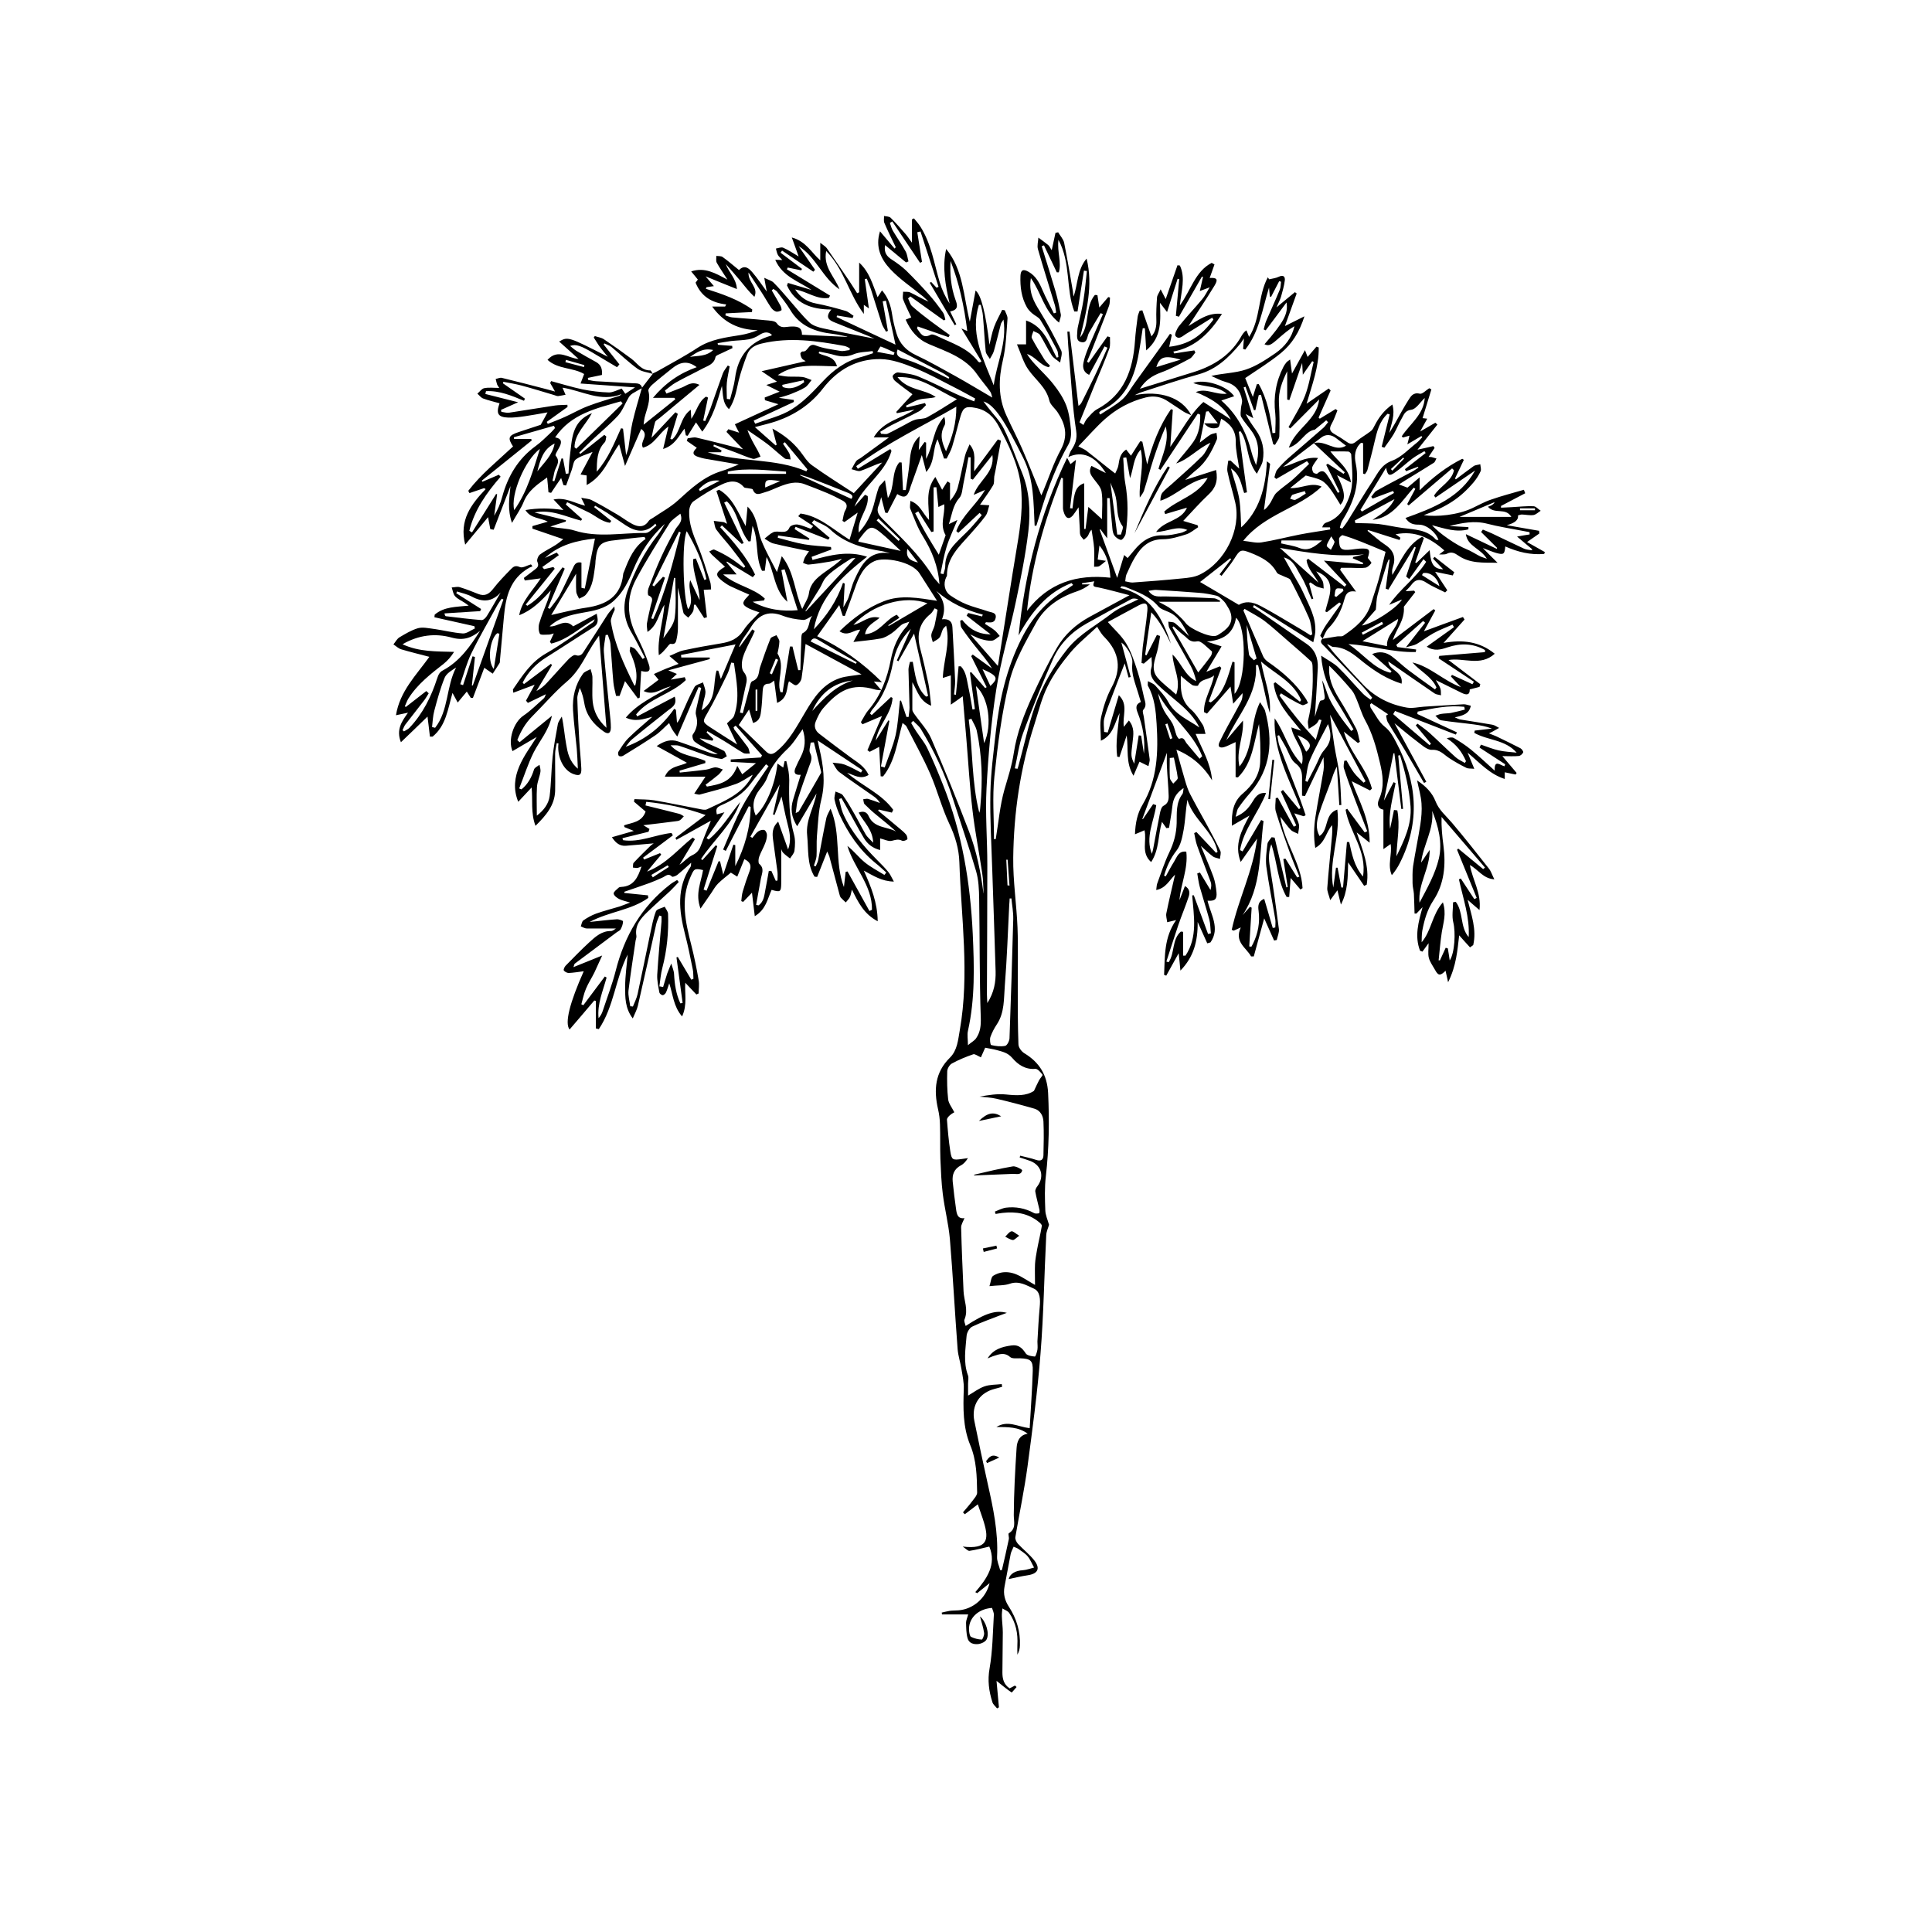<?xml version="1.0" encoding="UTF-8"?><svg id="Layer_1" xmlns="http://www.w3.org/2000/svg" viewBox="0 0 144.57 144.57"><path d="M48.86,27.94c.14-.07.29-.13.42-.21.98-.56,1.99-1.09,2.93-1.71.99-.64,2.1-.77,3.21-.95.43-.07.85-.2,1.28-.36-1.41-.03-2.54-.56-3.41-1.77h.97c.03-.05.05-.1.08-.16-1.06-.12-1.87-.58-2.29-1.63,0,0,.08-.11.17-.23-.14-.18-.28-.34-.5-.61,1.03-.34,1.81.14,2.71.61-.31-.49-.57-.86-.79-1.25-.08-.14-.03-.34-.04-.52.16.02.36,0,.47.08.42.3.81.64,1.23.98.41-.43.75-.13,1.01.18.37.43.68.9,1.07,1.43-.07-.35-.12-.61-.19-1.03.32.16.55.21.69.35.4.4.77.83,1.14,1.26.51.58.99,1.2,1.55,1.73.25.24.66.36,1.01.44,1.24.27,2.49.5,3.85.77-.26-.12-.43-.19-.6-.26-.81-.33-1.63-.65-2.44-.98-.37-.16-.66-.37-.18-.94-1.53,0-2.7-.46-3.32-1.8.02-.06.05-.13.07-.19.59.18,1.18.35,1.77.53-.96-.65-2.17-.99-2.72-2.26.19,0,.31.01.53.02-.15-.18-.28-.27-.34-.4-.07-.14-.1-.31-.14-.46.19-.03.4-.13.55-.06.38.16.72.4,1.15.65-.17-.47-.31-.88-.51-1.42,1.07.29,1.47,1.14,2.13,1.71v-1.31c.21.17.38.26.48.39.58.83,1.15,1.67,1.72,2.51.19.28.37.58.56.87.05-.02.1-.04.15-.07v-2.22c.77.7,1.02,1.65,1.38,2.59.12-.19.21-.32.33-.51.46.53.65,1.12.75,1.76.07.49.19.98.33,1.45.23.76.71,1.28,1.45,1.63,1,.47,1.96,1.02,2.92,1.55.94.52,1.85,1.08,2.8,1.63-.04-.12-.06-.31-.15-.44-.3-.43-.65-.82-.95-1.25-.88-1.3-2.31-1.74-3.64-2.31-.84-.36-1.37-.99-1.74-1.83.16-.07.28-.11.42-.17-.22-.47-.44-.9-.61-1.34-.06-.17,0-.39,0-.58.18.02.38-.02.54.06.45.21.87.47,1.36.68-.13-.13-.26-.26-.4-.38-.83-.68-1.74-1.28-2.46-2.05-.67-.72-1.15-1.63-.77-2.83.39.46.74.88,1.09,1.29.03-.03.06-.06.09-.1-.29-.6-.59-1.2-.85-1.81-.07-.15-.02-.35-.03-.53.17.04.4.03.5.14.39.38.75.8,1.11,1.21.14.16.26.35.48.65v-1.74c.05-.03.1-.05.15-.08.16.2.33.38.47.6.83,1.29,1.04,2.79,1.47,4.22.16.54.41,1.06.73,1.56-.31-1.36-.57-2.69-.26-4.09,1.28,1.55,1.29,3.51,1.77,5.44.15-.83.29-1.56.43-2.33q.62.48,1.04,4.06c.11-.45.19-.91.35-1.34.16-.44.4-.84.6-1.27.07,0,.14.02.2.03.07.21.22.43.2.64-.08,1.03-.11,2.07-.34,3.07-.34,1.43-.36,2.8.25,4.14.38.85.82,1.67,1.19,2.52.51,1.17.97,2.36,1.43,3.48,0-.02.08-.15.13-.29.44-1.05.79-2.14,1.33-3.13.56-1.04.35-1.91-.24-2.8-.2-.3-.55-.56-.62-.88-.23-.99-1.03-1.54-1.56-2.3-.38-.53-.56-1.21-.86-1.9h.68v-1.79c1.35.47,1.72,1.71,2.29,2.78.04-.01.09-.03.13-.04-.03-.18-.02-.38-.1-.53-.4-.76-.8-1.52-1.25-2.25-.13-.21-.42-.32-.61-.49-.15-.13-.3-.28-.4-.46-.41-.73-.51-1.53-.48-2.35.02-.45.21-.53.61-.3.54.31.81.82,1.04,1.37.25.59.57,1.16.85,1.74.06-.02.12-.04.17-.06-.03-.18-.04-.36-.09-.54-.42-1.4-.87-2.79-1.27-4.2-.08-.27.02-.58.03-.87.24.18.5.36.73.55.1.08.15.22.27.39.1-.47.19-.88.28-1.29.07-.02.13-.03.2-.05.15.26.39.51.45.79.24,1.19.44,2.4.65,3.6.02.13.02.27.06.42.32-.95.27-2.02.97-2.84.5,2.02-.01,3.96-.49,5.91.76-.92.34-2.29,1.11-3.19.06,0,.13.01.19.02.04.29.09.58.14.92.23-.27.45-.53.67-.78.04.01.09.02.13.04-.02.2,0,.42-.07.61-.4,1.08-.83,2.15-1.25,3.22-.13.33-.27.65-.4.97.04.02.09.05.13.07.47-.66.93-1.32,1.4-1.97.06.02.13.04.19.06-.01.29.04.6-.05.86-.33.9-.71,1.78-1.08,2.67-.38.95-.77,1.89-1.15,2.84.1.07.19.13.29.2.09-.16.16-.35.28-.48.23-.25.46-.55.75-.7,2.05-1.1,2.68-2.96,2.83-5.11.04-.6.12-1.2.2-1.8.02-.16.1-.31.15-.46.07,0,.13-.02.2-.03.23.65.45,1.29.68,1.95.3-.32.39-.74.37-1.22-.02-.56.01-1.13.05-1.69.01-.17.14-.32.27-.61.15.29.24.46.38.73.31-.89.59-1.71.88-2.53.06,0,.12.02.18.02.44.93.1,1.9,0,2.98.83-1.13,1.14-2.54,2.38-3.18.07.04.14.08.21.12-.12.34-.24.67-.36,1.01.54-.03.65.09.37.56-.64,1.06-1.34,2.08-1.96,3.04.69-.41,1.46-1.04,2.51-.91-.88,1.37-1.94,2.49-3.64,2.82.02.05.05.09.07.14.5-.08,1-.16,1.5-.23.03.05.05.11.08.16-.14.16-.25.37-.42.46-.71.37-1.42.77-2.17,1.04-.66.24-1.17.6-1.56,1.21,1.34-.42,2.69-.83,4.03-1.25,1.53-.48,2.81-1.3,3.6-2.75.05-.09.12-.17.19-.25.03-.04.08-.06.15-.12.07.16.13.31.2.49.87-1.36.65-3.07,1.4-4.46.03.05.07.1.1.15.24-.06.5-.08.72-.19.35-.17.49,0,.45.29-.05.4-.17.8-.28,1.2-.07.24-.2.46-.34.8.53-.44.96-.79,1.38-1.14.04.03.08.07.13.1-.28.77-.55,1.54-.88,2.44.53-.27.93-.47,1.46-.73-.37,1.17-.93,2.07-1.76,2.75-.82.67-1.73,1.23-2.67,1.87.16.39.34.86.57,1.41.12-.37.21-.66.3-.95.05,0,.1,0,.14-.01.64,1.12.89,2.38,1.03,3.67l.21-.02c0-.48.05-.96,0-1.43-.15-1.24.04-2.4.61-3.51.06-.12.14-.23.23-.34.04-.05.1-.08.27-.21.05.4.1.72.14,1.05.3-.54.6-1.08.97-1.75.1.26.14.36.2.51.23-.27.44-.52.66-.77.06.02.11.04.17.06.02,1.44-.49,2.78-.91,4.21.59-.4,1.12-.77,1.66-1.14.05.05.09.1.14.15l-.9,2.03s.06.05.09.08c.39-.24.79-.48,1.18-.72.05.03.09.07.14.1-.14.33-.25.69-.43,1-.2.35-.16.56.19.76.33.19.65.39.96.61.25.18.44.16.68-.04.35-.29.75-.51,1.11-.79.13-.1.2-.27.28-.42.31-.6.7-1.13,1.32-1.56.23.79-.09,1.44-.23,2.13.13-.22.27-.45.4-.67.34-.6.66-1.21,1.03-1.79.18-.28.35-.6.85-.48.19.05.47-.26.71-.41.05.03.11.06.16.09-.22.71-.43,1.41-.66,2.15.06,0,.16.02.35.04-.18.33-.34.62-.53.96.4-.23.77-.45,1.14-.66.05.05.1.09.15.14-.48.61-.96,1.22-1.49,1.88.46-.1.82-.18,1.19-.27.03.05.06.09.09.14-.14.21-.28.41-.45.67.13.01.19,0,.25.02.11.03.23.07.34.1-.07.11-.1.26-.2.32-.69.44-1.39.86-2.09,1.29-.17.11-.34.22-.52.33.23.08.42.16.64.24.26-.22.55-.46.91-.77v.97c.99-.98,2.02-1.77,3.19-2.36.04.03.08.06.12.08-.22.46-.44.93-.66,1.39.02.02.04.04.06.07.44-.33.88-.67,1.33-.99.13-.09.33-.09.5-.14.01.18.09.39.02.53-.13.29-.32.58-.52.82-1,1.18-2,1.83-3.73,2.46.96.14,2.52,0,3.64-.53.47-.22.92-.48,1.41-.64.8-.28,1.62-.49,2.44-.73.03.09.07.17.1.26-.6.32-1.21.63-1.81.95v.13c.28-.01.55-.03.82-.04.53-.03,1.07-.09,1.6-.07.19,0,.36.22.55.34-.18.11-.35.29-.54.32-.28.04-.58-.03-.87-.04-.1,0-.2.05-.29.07q.08.49-.84.73c.4.07.8.14,1.2.21.41.07.81.14,1.22.21,0,.07.01.13.02.2-.29.2-.57.4-.92.64.47.27.9.51,1.33.75l-.05.14c-1.01.09-1.97-.14-2.91-.56-.05.58-.12.64-.67.49-.29-.08-.57-.21-1.01-.37.4.41.7.71,1.1,1.1-1.1-.01-2.07.06-2.94-.54-.27-.19-.52-.31-.86-.13-.14.07-.33.04-.57.05.16-.12.26-.2.39-.3-1.05-.93-2.18-1.51-3.65-1.21.13.09.25.17.36.26-.02.06-.04.11-.06.17-.79-.25-1.57-.5-2.36-.75-.01.02-.03.04-.04.06.44.35.86.74,1.33,1.05.65.43.81.98.56,1.69-.06.17-.06.36-.03.56.64-1.05,1.09-2.23,2.22-2.85.05.03.1.06.14.09-.22.61-.43,1.22-.65,1.83.03.01.06.03.09.04.3-.3.61-.59.99-.96.08.7.1,1.41,1.01,1.43-.26-.28-.51-.54-.76-.8.04-.04.08-.08.12-.13.49.38.98.77,1.47,1.15-.04.08-.08.16-.11.24-.43-.09-.85-.17-1.32-.27.32.48.61.93.91,1.38-.05.05-.1.1-.16.16-.46-.24-.95-.43-1.39-.72-.48-.32-.83-.28-1.16.18-.11.15-.25.27-.41.45.26-.02.45-.03.64-.04l.08.11c-.32.41-.64.82-.85,1.09.08,1.05-.59,1.68-.82,2.49,1.02-.77,2.04-1.54,3.05-2.31.04.03.08.07.12.1-.28.52-.57,1.04-.85,1.56.99-.37,1.96-.72,2.92-1.07.04.06.08.13.12.19-.49.55-.99,1.1-1.57,1.75,1.44-.26,2.7-.11,3.83.81-1.08.98-2.34.27-3.46.47.78.59,1.58,1.2,2.38,1.81-.02.07-.04.13-.06.2-.23.06-.46.12-.73.19.01.43-.24.43-.58.27-.63-.31-1.25-.62-1.96-.97.14.25.27.42.34.62.06.16.03.35.05.52-.16-.05-.35-.05-.48-.14-1.17-.8-2.34-1.61-3.46-2.39,0,.64,1.15.74.99,1.66-1.08-.34-1.97-.91-2.81-1.57-.69-.55-1.33-1.16-2.3-1.18-.14,0-.27-.17-.47-.2.22.27.42.55.65.8.67.74,1.35,1.48,2.04,2.21.9.95,2.02,1.51,3.29,1.73.41.07.85-.04,1.28-.07.99-.06,1.99-.13,2.98-.18.16,0,.33.07.52.11-.12.62-.59.73-1.2.87.22.09.31.14.41.16.8.13,1.6.25,2.4.39.18.03.34.16.51.24-.17.1-.34.19-.52.29-.04.02-.09.04-.24.12.24.1.4.15.55.22.6.29,1.2.58,1.8.89.1.05.24.25.21.31-.05.12-.21.26-.33.27-.38.04-.76.01-1.23.01.39.46.73.86,1.07,1.26-.03.04-.05.08-.08.12-.26-.05-.52-.11-.81-.17v.5c-1.13-.36-1.85-1.19-2.78-1.97.18.44.32.77.5,1.21-.27-.03-.47,0-.61-.08-.43-.21-.85-.45-1.25-.71-.41-.26-.69-.66-1.31-.63-.38.02-.81-.41-1.18-.68-.52-.39-1.01-.81-1.62-1.31.84,1.54,1.61,2.96,2.38,4.38-.06.03-.11.06-.17.09-.48-.82-.95-1.64-1.43-2.45-.42-.71-.87-1.4-1.29-2.11-.08-.14-.08-.32-.12-.48.05-.03.1-.07.15-.1-.42-.28-.83-.56-1.25-.83l-.1.1c.02.09.01.19.06.26.33.48.6,1.06,1.04,1.4.42.33.62.73.85,1.16,1.58,2.97,1.83,5.98.28,9.04-.16.32-.35.61-.6.91-.35-.77.04-1.55-.09-2.33-.18.13-.36.26-.54.38v-2.95c-.44-.08-.49-.44-.32-.8.41-.92.28-1.81.05-2.75-.26-1.1-.55-2.16-1.1-3.15-.26-.48-.41-1.02-.62-1.52-.11-.25-.21-.52-.38-.72-.53-.63-1.08-1.24-1.68-1.83-.09.92.26,1.69.72,2.44.45.73.88,1.48,1.28,2.24.16.3.19.67.29,1.01-.05.03-.1.06-.15.09-.34-.27-.67-.55-1.05-.85.44,1.57,1.7,2.72,2.1,4.26-.05.05-.1.1-.14.14-.43-.22-.85-.43-1.37-.69.56,1.51,1.35,2.85,1.34,4.6-.39-.31-.68-.54-.97-.77.42,1.26.98,2.52.75,3.91-.06.03-.13.06-.19.09-.38-.56-.76-1.12-1.2-1.76-.02,1.11-.02,2.17-.54,3.16-.08-.34-.16-.68-.26-1.07-.15.2-.29.4-.54.74-.1-.39-.24-.66-.22-.91.09-1.25.23-2.5.34-3.75.03-.31.05-.63.02-.95-.46.51-.5,1.29-1.26,1.7-.13-.82-.1-1.57.01-2.3.18-1.17.42-2.34.61-3.51.05-.31,0-.63,0-.98-.48,1-.94,1.95-1.39,2.91-.07-.01-.14-.02-.22-.03,0-.32,0-.64,0-.96,0-.54.08-1.03-.48-1.45-.37-.27-.52-.84-.76-1.27-.16-.28-.32-.56-.48-.84-.04.01-.08.02-.12.04.05.25.06.51.15.74.51,1.33,1.03,2.66,1.54,3.99.15.4.28.81.42,1.21-.05.03-.1.06-.15.08-.19-.06-.38-.12-.7-.22.15.34.3.58.35.84.04.22-.04.46-.06.7-.19-.1-.42-.16-.56-.31-.26-.27-.47-.59-.77-.97.28,1.94,1.57,3.46,1.66,5.34-.05.03-.11.07-.16.1-.24-.28-.47-.56-.73-.86-.04.51-.08.96-.11,1.42h-.19c-.68-1.16-.69-2.56-1.15-3.95-.27.75-.17,1.35-.06,1.96.24,1.46.44,2.92.63,4.39.03.26-.1.55-.16.82-.07.01-.13.02-.2.04-.26-.58-.52-1.16-.74-1.66-.25.91-.52,1.88-.78,2.85-.07,0-.13,0-.2,0-.36-.66-1.28-1.08-.77-2.17-.25.11-.39.18-.53.24l-.15-.06c.49-2.28,1.6-4.4,1.9-6.83-.45.64-.84,1.19-1.23,1.75-.5-1.32.06-2.35.66-3.47-.47.27-.83.48-1.32.76-.03-1.02.11-1.81.82-2.41.73-.63,1.26-1.38,1.3-2.37.04-.94,0-1.88-.09-2.83-.39,1.4-.48,2.9-1.57,3.99-.06,0-.12-.01-.18-.02v-2.62c-.38.17-.62.31-.87.38-.3.08-.5-.02-.34-.37.19-.4.4-.8.61-1.19.33-.61.67-1.2.99-1.82.1-.19.14-.41.13-.66-.2.23-.41.46-.7.79-.07-.48-.13-.83-.2-1.28-.64.73-1.2,1.38-1.76,2.02-.07-.04-.15-.07-.22-.11-.05-.93.55-1.72.75-2.75-.41.36-.98.22-1.2.76-.02.04-.33.03-.44-.04-.32-.22-.61-.49-.85-.69,0,.81-.1,1.76.75,2.51.36.31.62.74.88,1.14.13.2.15.47.22.7h-.74c.47,1.13,1.13,2.19,1.23,3.47-.64-1.05-1.51-1.81-2.67-2.29.21.76.42,1.54.65,2.31.1.34.21.69.37,1,.41.79.85,1.57,1.28,2.35.34.63.68,1.27.99,1.92.07.16-.02.39-.03.59-.18-.06-.4-.08-.54-.19-.31-.23-.58-.51-.89-.78.32.79.66,1.54.94,2.31.13.37.19.77.23,1.16.05.53-.12.67-.67.63.24,1.04.96,2.06.22,3.12-.08.02-.16.05-.24.07-.22-.49-.44-.98-.72-1.6.02,1.44-.3,2.63-1.29,3.64-.04-.43-.08-.87-.13-1.3-.31.56-.62,1.12-.93,1.68-.05-.02-.11-.04-.16-.06.06-1.4-.01-2.81.9-4.1-.28.07-.48.12-.67.16-.02-.23-.11-.47-.06-.68.19-.94.42-1.88.65-2.88-.44.43-.68,1.01-1.41,1.15.03-.2.03-.35.07-.47.29-.79.55-1.6.91-2.35.34-.7.53-1.41.55-2.18.02-.75-.07-1.52.43-2.18.06-.08.05-.22.09-.45-.56.37-.78.79-.84,1.35-.06.55-.17,1.09-.25,1.63-.07,0-.14.01-.2.02-.1-.14-.2-.29-.33-.47-.3.99-.19,2.07-.81,3.01-.79-.7-.3-1.6-.5-2.38-.2.09-.41.18-.71.3.03-.84.18-1.57.56-2.2,1.13-1.9,1.19-3.96,1.06-6.06-.06-.98-.15-1.96-.65-2.85-.03-.06,0-.16,0-.35.23.13.43.19.55.33.34.39.72.77.96,1.21.52.98,1.51,1.35,2.34,1.93-.35-.72-.89-1.27-1.49-1.79-.57-.49-1.17-.96-1.71-1.49-.31-.31-.56-.69-.39-1.2.07-.22.01-.47.01-.8-.23.2-.41.35-.58.5-.06-.02-.11-.03-.17-.05.03-.39.05-.78.09-1.17.11-.92.27-1.84.35-2.76.04-.55-.15-.64-.65-.38-.78.41-1.54.84-2.31,1.25.46.52,1,1,1.36,1.58.38.63.62,1.36.85,2.07.21.65.35,1.33.5,2,.07.31.23.6-.06.92-.09.1.03.38.05.58.14,1.04.3,2.07.43,3.11.02.14-.05.29-.09.52-.26-.13-.46-.23-.67-.33-.14.31-.27.63-.45,1.05-.61-.99-.36-1.98-.51-3.02-.2.61-.37,1.11-.54,1.62-.06,0-.11-.02-.17-.03-.14-1.05.06-2.1.18-3.26-.39.78-.47,1.64-1.4,2.07,0-.65-.1-1.25.02-1.79.17-.75.41-1.51.77-2.18.77-1.41.6-2.63-.5-3.76-.1-.1-.19-.2-.27-.32-.08-.11-.15-.23-.3-.48-.69.66-1.42,1.24-2.01,1.94-.65.78-1.26,1.62-1.7,2.52-.45.9-.68,1.9-.99,2.86-1.05,3.24-1.54,6.58-1.58,9.97-.02,1.74.25,3.47.32,5.21.06,1.55.01,3.1.02,4.66,0,1.36,0,2.72.05,4.08,0,.24.23.55.45.68,1.12.68,1.7,1.62,1.77,2.96.1,2.09.07,4.17-.17,6.25-.1.84-.07,1.69-.04,2.53.01.37.18.73.28,1.09-.06.23-.2.5-.21.78-.15,2.96-.19,5.93-.43,8.89-.22,2.81-.6,5.62-.97,8.41-.24,1.77-.61,3.52-.91,5.29-.03.15.08.38.19.5.4.43.87.79,1.23,1.25.47.61.26,1-.51,1.11-.48.07-.96.19-1.41.28.09-.38.49-.63,1.06-.66.28-.02.56-.13.84-.2-.16-.28-.28-.6-.48-.84-.18-.22-.45-.37-.69-.55-.09-.07-.21-.1-.36-.17-.08.2-.18.36-.22.54-.16.81-.3,1.63-.46,2.44-.11.56.02,1.05.33,1.52.57.88.86,1.84.82,2.88,0,.23-.06.47-.19.7,0-.24-.01-.47,0-.71.05-.87-.11-1.69-.61-2.41-.11-.16-.34-.23-.51-.34-.02.2-.05.4-.04.6.01.4.07.79.07,1.19,0,1-.03,2-.03,3,0,.46.09.89.54,1.19.13-.07.26-.14.4-.21.04.04.08.08.12.11-.13.14-.35.42-.37.41-.38-.26-.74-.56-1.13-.87.05.6.12,1.29.18,1.98-.05.03-.1.05-.14.08-.12-.16-.3-.29-.35-.47-.26-.82-.37-1.63-.21-2.52.23-1.31.24-2.67.32-4.01.01-.17-.09-.35-.14-.52-1.09.08-1.81.83-1.71,1.75.02.15.05.37.15.42.25.12.53.19.8.2.05,0,.2-.34.17-.5-.06-.42-.2-.82-.31-1.23.44.35.74,1.28.49,1.73-.1.17-.37.3-.58.33-.35.05-.74-.04-.84-.44-.1-.37-.1-.77-.11-1.15,0-.18.09-.36.16-.62h-1.96s-.01-.09-.02-.14c.2-.04.4-.1.6-.13.22-.03.45-.02.67-.04,1.08-.09,2.04-.91,2.31-2.03-.34.27-.64.51-.93.75-.05-.03-.09-.06-.14-.08.87-1.01,1.61-2.06,1.05-3.41-.52.12-.99.25-1.48.32-.12.02-.27-.16-.51-.32,1.85.22,1.98-.51,1.59-1.8-.13-.44-.3-.87-.46-1.36-.37.28-.67.51-.97.74-.05-.05-.1-.09-.14-.14.24-.29.49-.56.71-.86.14-.19.35-.41.35-.62-.02-1.2-.04-2.41-.52-3.56-.55-1.34-.53-2.76-.48-4.18.02-.49-.09-.99-.17-1.48-.08-.51-.25-1.01-.29-1.51-.21-2.75-.35-5.5-.58-8.25-.1-1.13-.39-2.24-.53-3.36-.11-.87-.14-1.75-.18-2.63-.03-.86,0-1.71-.03-2.57-.01-.39-.06-.79-.15-1.17-.32-1.42-.23-2.73.89-3.83.56-.55.61-1.32.74-2.05.74-4.2.11-8.39-.03-12.58-.03-.99-.31-1.94-.75-2.87-.57-1.2-.9-2.52-1.43-3.74-.53-1.21-1.18-2.37-1.78-3.55-.04-.08-.14-.13-.29-.26-.4,1.41-.55,2.86-1.46,4-.06,0-.12,0-.18-.01-.04-.72-.07-1.44-.11-2.2-.25.13-.48.25-.71.37-.06-.04-.11-.08-.17-.12.36-.84.71-1.68,1.09-2.56-.5.21-.98.42-1.46.62-.04-.05-.08-.11-.12-.16.19-.31.35-.66.59-.93.91-1.09,1.38-2.35,1.65-3.74.18-.93.54-1.82,1.22-2.53.04-.05.06-.12.17-.32-.28.11-.45.13-.58.23-.26.2-.48.46-.75.64-.25.17-.53.34-.82.39-.65.12-1.31.17-2.04.26.16-.29.32-.59.51-.92-.5,0-.9.55-1.55.12,1.01-.98,2.07-1.76,3.32-2.25,1.28-.5,2.6-.24,3.98-.03-.46-.73-.89-1.39-1.31-2.05-.57-.9-2.66-1.25-3.37-.92-.84.38-1.18,1.21-1.47,2.04-.24.69-.5,1.37-.75,2.06-.05,0-.11,0-.16-.01-.09-.26-.17-.52-.26-.8-.55.78-1.08,1.54-1.65,2.33,1.81.85,3.41,1.99,4.85,3.44-.2-.02-.41-.03-.61-.05.16.18.32.37.57.66-.26-.03-.37-.03-.47-.06-1.76-.52-2.74.07-3.89,1.4-.24.28-.42.65-.56,1-.15.35-.03.69.28.92.78.6,1.56,1.19,2.35,1.77.5.36,1.04.67,1.33,1.3-.61.38-1.1,0-1.61-.16,1.11.98,2.56,1.54,3.45,2.77-.03.07-.07.14-.1.21-.33-.08-.65-.15-.98-.23-.02.03-.03.05-.05.08.54.45,1.08.89,1.61,1.34.17.14.35.29.49.46.07.09.12.31.08.35-.09.08-.3.15-.39.1-.28-.14-.49-.06-.77.01-.24.06-.54-.1-.87-.18v.87c-.57-.14-.95-.46-1.21-.89-.48-.8-.91-1.62-1.36-2.43-.1-.19-.22-.37-.32-.56-.06.02-.12.04-.18.06.09.36.15.73.29,1.07.6,1.37,1.55,2.48,2.59,3.53.28.28.56.56.81.87.14.17.23.39.41.71-.92-.02-1.53-.44-2.25-.82.54,1.21,1.02,2.37,1.04,3.79-1.04-.55-1.46-1.42-1.93-2.37-.07.25-.08.42-.16.57-.07.14-.2.26-.3.39-.13-.12-.26-.24-.38-.37-.04-.05-.06-.12-.08-.19-.26-.96-.51-1.92-.77-2.88-.03-.09-.08-.18-.16-.37-.27.69-.51,1.3-.75,1.9-.07,0-.13-.01-.2-.02-.58-.95-.44-2.04-.55-3.09-.12-1.14.51-2.08.7-3.13-.47.79-.94,1.59-1.45,2.45-.45-.71-.5-1.34-.3-1.99.18-.61.37-1.21.57-1.86-.48.04-.54-.19-.38-.55.12-.27.24-.53.38-.79.34-.66.39-1.34.14-2.07-.38.51-.69,1.06-1.13,1.47-.67.63-1.22,1.32-1.54,2.19-.12.32-.35.6-.56.87-.46.6-.58,1.23-.28,1.93.77-.7,1.44-2.27,1.63-3.89.16.11.29.2.43.3.03-.15.07-.32.1-.48.04,0,.09,0,.13-.01.06.27.13.53.17.8.03.2.05.41.05.62-.03,1.38-.02,2.75.36,4.1.1.37.08.79.03,1.18-.02.21-.21.39-.33.59-.18-.14-.37-.27-.53-.44-.09-.1-.13-.27-.13-.27,0,.78.01,1.67,0,2.55-.01.67-.06.7-.72.51-.31.66-.41,1.46-1.26,1.97-.08-.63-.14-1.18-.21-1.76-.22.23-.44.46-.66.69-.05-.02-.09-.04-.14-.06.03-.24.04-.49.11-.72.15-.51.32-1.02.51-1.52.14-.38.09-.67-.39-.9-.17.42-.34.84-.53,1.31-.21-.13-.39-.24-.48-.3-.34.29-.67.53-.96.82-.2.2-.35.47-.51.71-.24.35-.48.69-.8,1.16-.42-1.11.05-1.99.19-2.88-.67-.16-.68-.07-.94.51-.77,1.72-.37,3.4.06,5.1.22.87.4,1.75.55,2.63.06.32,0,.66,0,.99-.06.03-.11.05-.17.08-.27-.29-.54-.57-.83-.88-.06.79.17,1.64-.24,2.52-.65-.75-.68-1.63-.96-2.48-.09.26-.15.48-.24.68-.04.09-.16.21-.25.21-.09,0-.24-.12-.25-.21-.08-.44-.18-.88-.16-1.32.08-1.32.21-2.65.32-3.97.01-.13,0-.27,0-.41-.05-.02-.11-.04-.16-.05-.08.21-.18.41-.23.62-.46,2.05-.91,4.1-1.38,6.14-.07.29-.22.56-.38.94-.59-.77-.57-1.59-.57-2.37,0-.8.12-1.61.19-2.41-.91,1.77-1.02,3.89-2.16,5.58-.07-.02-.14-.03-.22-.05v-2.06s-.08-.02-.12-.03c-.61.72-1.22,1.44-1.85,2.17-.38-.49.02-2.02,1.06-4.36-.39.05-.75.11-1.12.13-.13,0-.3-.09-.37-.19-.04-.06.05-.26.13-.35.59-.6,1.17-1.2,1.79-1.77.45-.41.92-.84,1.61-.83.14,0,.29-.14.37-.19-.71,0-1.45,0-2.18,0-.15,0-.3-.1-.45-.16.06-.15.08-.37.2-.45.29-.2.61-.38.94-.5.58-.21,1.19-.36,1.78-.54.21-.07.41-.16.77-.29-.37-.12-.62-.16-.83-.27-.17-.09-.39-.26-.4-.41,0-.14.23-.29.37-.43.04-.04.13-.06.19-.06.94-.04,1.26-.71,1.52-1.53-.14.05-.22.1-.31.11-.11.01-.22-.02-.33-.03.02-.12-.01-.29.06-.36.41-.44.84-.86,1.27-1.28.06-.06.13-.1.23-.17-.74.06-1.42.13-2.09.18-.44.03-.75-.19-1.04-.64.56-.16,1.07-.31,1.64-.47-.27-.11-.49-.2-.71-.29,0-.04-.01-.09-.02-.13.6-.21,1.33-.22,1.61-1.03-.24-.2-.56-.47-.87-.74.01-.06.02-.13.04-.19.49.03.99.01,1.47.09,1.12.19,2.23.43,3.35.64.2.04.45.11.61.03,1.3-.62,2.69-1.14,3.4-2.55,0,0,0-.03,0-.03-.42.24-.82.54-1.28.7-.87.31-1.77.54-2.67.78-.09.02-.2-.03-.41-.07.3-.45.56-.85.84-1.27h-3.04c.35-.83,1.14-.76,1.65-1.04-.72-.4-1.43-.8-2.26-1.25.59-.41,1.08-.52,1.59-.35.8.27,1.59.57,2.38.85.19.07.38.12.6.09-.27-.13-.56-.24-.82-.38-.32-.17-.65-.33-.92-.55-.12-.1-.2-.42-.13-.52.33-.46.4-.92.24-1.47-.06-.21.03-.47.08-.7.09-.44.21-.88.31-1.32l-.19-.07c-.51,1.19-1.03,2.39-1.6,3.71-.21-.28-.31-.41-.39-.55-.08-.13-.14-.28-.22-.46-.35.31-.65.65-1.01.9-.8.54-1.62,1.05-2.44,1.55-.08.05-.25.06-.31,0-.06-.05-.08-.24-.03-.31.23-.36.46-.74.76-1.03.54-.53,1.12-1.01,1.77-1.58-.69.18-1.27.4-1.98.06.91-1.08,2.14-1.59,3.38-2.34-.75.16-1.27.73-2.05.35.37-.27.74-.55,1.12-.84-.09-.12-.19-.23-.35-.43.31-.14.59-.27.88-.39.3-.12.61-.23.97-.37-.22-.19-.39-.34-.69-.59.42-.17.72-.35,1.05-.42.93-.2,1.86-.37,2.79-.52.71-.11,1.29-.34,1.71-.99.31-.49.77-.87,1.19-1.33-.28-.1-.53-.18-.77-.29-.54-.27-.56-.44-.15-.86.05-.05.08-.1.16-.18-.48-.21-.93-.4-1.37-.61-.22-.1-.42-.24-.61-.38-.6-.46-.58-.66.16-1.1-.33-.3-.64-.58-.94-.86-.09-.08-.16-.19-.24-.28.13-.05.29-.18.38-.14.41.18.8.38,1.18.62.36.22.69.49,1.03.74.04-.03.08-.07.11-.1-.35-.47-.7-.94-1.06-1.4-.36-.46-.77-.89-1.11-1.36-.12-.17-.13-.43-.19-.65.24.03.48.06.72.09.06,0,.12.06.28.13-.28-.87-.54-1.67-.8-2.46.07-.03.13-.06.2-.09,1.02.59,1.4,1.68,1.99,2.72.05-.51.09-.92.14-1.46.77.78.71,1.73,1.03,2.53.33.82.78,1.6,1.17,2.37.1-.33.21-.69.36-1.19.96,1.22.94,2.65,1.53,3.95.2-.44.45-.79.5-1.16.1-.74.58-1.15,1.11-1.54.45-.33.93-.63,1.36-1.05-.3.07-.61.16-.91.21-.52.09-1.05.17-1.58.22-.13.01-.28-.08-.42-.13.05-.14.08-.29.15-.42.07-.13.16-.25.3-.45-.94-.2-1.81-.37-2.67-.58-.24-.06-.44-.24-.66-.36.22-.17.41-.37.65-.48.17-.08.41-.04.61-.03.28.01.48-.02.61-.33.06-.14.39-.24.58-.22.35.05.68.21,1.01.32.06-.07.12-.13.18-.2-.37-.25-.74-.49-1.12-.74.06-.07.12-.13.17-.2,1.43.19,2.44,1.2,3.67,1.96.21-.69.4-1.33.61-2.03-.37.26-.68.49-.99.71-.05-.03-.1-.06-.15-.09.07-.26.08-.56.21-.78.21-.36.1-.58-.22-.75-.39-.21-.79-.41-1.2-.58-.54-.23-1.08-.43-1.63-.64-.64-.24-1.25-.06-1.86.18-.37.14-.73.33-1.11.43-.31.08-.7.33-.9-.21-.02-.06-.22-.06-.33-.09-.11-.03-.28-.01-.34-.09-.5-.59-1.12-.45-1.66-.19-.74.35-1.44.79-2.11,1.26-.19.13-.32.49-.32.75-.03.9.29,1.71.63,2.53.38.9.65,1.84.95,2.77.05.16.04.33.06.54-.21.01-.37.02-.55.03.08.68.16,1.37.24,2.05-.07.02-.14.04-.21.06l-.64-1s-.08,0-.12.01c-.02.17,0,.36-.08.51-.08.17-.23.3-.35.45-.12-.12-.32-.23-.36-.37-.15-.61-.25-1.24-.41-1.87,0,.99,0,1.98,0,2.97,0,.27-.03.55-.09.82-.05.21-.06.49-.45.41-.09-.02-.24.21-.34.33-.16.18-.31.37-.55.52-.12-1.26.31-2.44.42-3.78-.45.71-.5,1.53-1.27,2.04-.02-.27-.07-.46-.04-.64.08-.46.19-.91.29-1.36.06-.26.26-.55-.17-.73-.07-.03-.07-.36-.01-.52.3-.79.6-1.57.95-2.34.32-.7.68-1.39,1.06-2.07.19-.34.62-.57.38-1.19-.29.25-.63.44-.81.72-.86,1.37-1.73,2.74-2.49,4.16-.75,1.39-.71,2.83.03,4.26.35.68.67,1.4.91,2.13.17.51-.01.65-.57.5-.04.67-.08,1.33-.11,1.99-.05.02-.1.05-.14.07-.31-.42-.63-.85-.96-1.3-.14.39-.28.75-.41,1.11h-.26c-.07-.34-.17-.67-.2-1.01-.09-.96-.14-1.93-.22-2.89-.02-.23-.13-.44-.19-.67-.06,0-.11,0-.17.01-.05.44-.17.88-.13,1.31.12,1.51.29,3.02.44,4.53.04.36.08.72.08,1.08,0,.43-.2.55-.55.29-.72-.51-1.27-1.16-1.43-2.07-.07-.39-.15-.78-.35-1.18-.06.26-.19.53-.18.79.03,1.06.09,2.13.15,3.19.04.69.12,1.37.15,2.06.02.48-.14.57-.6.4-.66-.25-1.12-1.05-1.13-2,0-.1.01-.2.02-.29-.04,0-.08-.01-.13-.02-.04.26-.12.53-.12.79-.01.93.02,1.86,0,2.8-.04,1.06-.66,1.8-1.47,2.6-.37-.99-.19-1.93-.29-2.87-.33.35-.63.68-1,1.07-.4-.97-.26-1.86.08-2.66.34-.8.88-1.51,1.3-2.19-.54.32-1.17.69-1.81,1.06-.36-.85.09-2.16.81-2.65.55-.37,1.03-.86,1.53-1.3.08-.07.1-.19.16-.31-.48.23-.92.44-1.35.65-.05-.06-.09-.11-.14-.17.2-.37.41-.75.65-1.19-.56.21-1.06.4-1.6.6-.01-.17-.04-.23-.02-.26.69-1,1.33-2.03,2.45-2.67,1.22-.7,2.36-1.55,3.53-2.34.04-.02.05-.08.14-.23-1.15.65-2.05,1.54-3.26,1.82-.03-.04-.07-.09-.1-.13.09-.19.18-.39.29-.63-.15.04-.26.09-.37.09-.23,0-.61.05-.67-.06-.11-.21-.12-.54-.05-.78.17-.58.42-1.14.63-1.71.08-.22.14-.44.24-.76-.73.8-1.41,1.49-2.37,1.86.21-1.12,1.04-1.86,1.61-2.76-.41.06-.8.11-1.19.16-.02-.06-.05-.13-.07-.19.27-.2.53-.4.8-.61.2-.15.36-.28.21-.6-.06-.13.06-.44.19-.54.36-.27.77-.46,1.15-.7.21-.13.4-.29.6-.45-.82-.28-1.56-.53-2.31-.79,0-.06,0-.13,0-.19.37-.11.75-.21,1.15-.33-.55-.31-1.28-.22-1.67-.87.93-.16,1.85-.15,2.84,0-.25-.27-.45-.49-.74-.79.91-.19,1.58.29,2.36.46-.09-.17-.16-.32-.29-.59.33.07.57.07.77.17.64.33,1.27.69,1.89,1.06.4.23.77.53,1.18.74.45.23.89.26,1.22-.25.07-.1.22-.15.33-.23.62-.42,1.3-.79,1.85-1.29.99-.9,1.95-1.8,3.27-2.2.43-.13.83-.31,1.28-.49-.86-.15-1.71-.29-2.56-.44-.15-.03-.3-.07-.45-.12-.35-.11-.57-.28-.13-.69-.27-.19-.51-.35-.75-.52.02-.06.05-.12.07-.19.22-.02.45-.1.66-.05,1.2.28,2.39.59,3.48.87-.34-.36-.79-.83-1.24-1.3.05-.07.09-.13.14-.2.26.08.51.16.81.26-.12-.22-.23-.44-.32-.63,1.06-.49,2.09-.96,3.26-1.5-.44-.13-.73-.22-1.01-.3,0-.07-.02-.13-.02-.2.38-.15.76-.3,1.12-.44-.28-.14-.57-.29-1-.5.34-.11.53-.17.8-.25-.4-.27-.75-.51-1.15-.78,1.14-.26,2.19-.5,3.3-.75-.12-.08-.23-.12-.28-.2-.07-.11-.11-.24-.12-.37,0-.06.12-.17.17-.16.42.06.41-.67.97-.45.58.23,1.23.3,1.86.41.22.04.45-.04.68-.06l.02-.14c-.13-.06-.26-.14-.4-.17-2.06-.38-4.12-.68-6.2-.18-.51.12-.91.35-1.09.84-.24.64-.47,1.29-.63,1.95-.17.72-.27,1.45-.72,2.12-.52-.49-.43-1.11-.53-1.74-.36,1.21-.67,2.37-1.47,3.42-.18-.26-.32-.46-.47-.69-.2.33-.41.66-.62,1-.05,0-.09-.02-.14-.03-.03-.15-.06-.3-.1-.5-.43.53-.69,1.23-1.6,1.52.15-.63.27-1.12.4-1.68-.72.49-1.05,1.37-1.91,1.58-.28-.46.53-.92-.13-1.4-.39.9-.77,1.76-1.21,2.77-.16-.6-.3-1.09-.44-1.62-.76,1.04-1.13,2.34-2.43,3.05v-.72c-.12-.02-.24-.04-.46-.07.31-.57.59-1.11.9-1.69-.45.19-.9.3-1.25.56-.19.14-.21.52-.31.79-.14.39-.28.77-.42,1.16-.07,0-.14-.02-.2-.03-.05-.16-.1-.33-.17-.53-.26.38-.51.74-.75,1.11-.07-.01-.13-.03-.2-.04-.03-.37-.06-.74-.1-1.11-.68.49-1.41.96-1.76,1.84-.2.5-.53.95-.87,1.56-.35-1.01-.2-1.87-.11-2.76-.42,1.09-.84,2.18-1.26,3.27-.08-.01-.16-.02-.25-.04-.06-.3-.11-.61-.17-.9-.53.64-1.08,1.3-1.71,2.06-.47-1.85.46-3.03,1.53-4.16-.04-.02-.08-.05-.12-.07-.36.12-.73.25-1.09.37-.03-.06-.06-.11-.09-.17.96-1.25,2.2-2.24,3.35-3.32-.42-.64-.35-.82.43-1.08.55-.18,1.11-.36,1.64-.54.15-.27.31-.55.51-.93-.62.11-1.16.21-1.71.29-.41.06-.82.11-1.23.1-.77-.03-.93-.3-.65-1.07-.41-.12-.83-.21-1.23-.36-.16-.06-.29-.24-.43-.36.17-.14.32-.37.51-.41.34-.07.71-.02,1.13-.02-.08-.12-.13-.18-.16-.25-.05-.14-.07-.28-.11-.42.16-.03.33-.12.47-.08,1.12.27,2.24.56,3.35.85.18.05.36.1.62.17-.15-.27-.25-.45-.36-.63.02-.05.04-.1.07-.15.78.21,1.56.45,2.35.62.65.13,1.32.21,1.98.23.3,0,.61-.18.95-.29.07.11.17.24.27.39.22-.15.43-.29.73-.48-1.39-.1-2.7-.19-4.08-.29.12-.31.18-.48.27-.71-.84-.5-1.95-.34-2.74-1.06.79-.88,1.57-.1,2.32-.07-.47-.42-.95-.85-1.45-1.3.65-.38.69-.37,3.64,1.14-.24-.29-.42-.5-.58-.72-.17-.23-.31-.48-.47-.72.03-.04.05-.08.08-.11.23.08.49.11.68.24.7.47,1.39.96,2.06,1.46.44.33.74.88,1.41.87.06,0,.12.17.19.26-.38-.12-.83-.16-1.14-.38-.68-.49-1.29-1.08-1.94-1.62-.16-.13-.36-.19-.55-.28-.02.03-.03.06-.05.08.39.5.78.99,1.18,1.49-.06.07-.12.14-.18.21-.56-.33-1.12-.66-1.68-1-1-.61-1.4-.75-1.83-.59.16.13.3.26.46.36.49.29.98.57,1.48.84.4.22.48.57.44.97-.37.08-.71.15-1.05.22,0,.05.02.1.02.15.2.04.4.09.6.1.91.06,1.82.09,2.73.15.27.02.62-.05.71.36-.24.13-.48.26-.71.4-.12.08-.23.18-.3.31-.27.45-.45.97-.79,1.35-.63.68-1.35,1.27-2.03,1.91-.3.28-.59.58-.88.87.03.03.05.06.08.09.6-.48,1.2-.95,1.8-1.43.05.04.1.09.15.13-.04.15-.03.35-.13.44-.58.61-.57,1.37-.59,2.19.86-.97,1.31-2.13,1.82-3.25.05.01.1.02.15.03.07.62.15,1.24.23,1.98.09-.28.16-.43.18-.59.1-.63.16-1.27.3-1.88.2-.86.46-1.71.7-2.56.27-.35.54-.7.81-1.05ZM98.97,47.8c.37-.06.73-.12,1.1-.18.15-.02.34.03.45-.05.91-.61,1.74-1.29,2.08-2.4.18-.61.4-1.21.57-1.82.19-.7.35-1.41.51-2.06-.69-.29-1.28-.54-1.89-.78-.43-.17-.87-.33-1.32-.46-.06-.02-.27.17-.27.26,0,.79.15.9.94.81.21-.02.41-.06.62-.07.73-.03.79.06.59.7.11.15.3.35.27.38-.11.15-.28.33-.45.35-.34.05-.69.01-1.03.01-.26,0-.52,0-.79,0-.02.05-.05.1-.07.15.36.5.72.99,1.19,1.63-.68-.12-.78.26-.88.61-.22.81-.59,1.53-1.19,2.14-.2.2-.29.51-.43.77-.06-.08-.19-.2-.17-.24.13-.28.27-.55.44-.8.36-.53.74-1.04,1.11-1.57-.04-.03-.09-.07-.13-.1-.31.24-.62.49-.93.73l-.12-.06c.25-1.11.98-2.33-.68-3,.17.26.36.48.48.73.08.16.06.37.08.56-.17-.05-.35-.08-.51-.15-.17-.08-.32-.21-.48-.31-.03.03-.07.05-.1.08.1.38.21.76.31,1.14-.04.01-.08.03-.12.04-.27-.59-.47-1.21-.81-1.75-.32-.51-.52-1.19-1.27-1.38.25.45.47.83.68,1.22.27.48.57.95.79,1.45.42.94.96,1.84.88,2.93-.02.24-.09.47-.15.75-1.54-.97-2.98-1.88-4.43-2.78-.03.05-.06.1-.09.15.14.08.28.16.41.25,1.2.83,2.4,1.67,3.61,2.5.63.43.87,1.05.84,1.79-.06,1.2-.14,2.4-.22,3.67.1-.34.18-.62.28-.9.04-.12.11-.32.17-.32.39-.02.28-.28.26-.49-.04-.34-.11-.68-.17-1.03.24.44.34.93.54,1.37.21.45.49.87.77,1.28.27.4.58.77.87,1.15l.17-.12c-.43-.73-.85-1.46-1.3-2.18-.61-.98-1.02-2.01-1.12-3.34.5.34.94.55,1.27.87.64.62,1.22,1.31,1.84,1.96.17.18.39.32.59.47.04-.05.08-.1.12-.15-.28-.34-.55-.69-.85-1-.9-.95-1.82-1.89-2.72-2.84-.14-.15-.43-.32-.14-.59ZM77.05,106.88c.08-1.49.19-2.89.23-4.3.02-.78-.16-.91-.96-.94-.25,0-.59.04-.74-.1-.41-.36-.79-.21-1.2-.08-.17.05-.32.13-.48.19.42-.69,1.07-.87,1.78-.97.54-.08.81.19,1.08.6.11.16.44.21.68.23.05,0,.16-.33.19-.51.03-.2,0-.41,0-.62.05-.85.09-1.71.17-2.56.05-.55.06-1.18-.45-1.4-.53-.23-1.09-.6-1.78-.36-.43.15-.91.11-1.53.18.11-.32.12-.69.29-.78.77-.46,1.54-.27,2.26.18.24.15.49.29.86.51,0-.6-.02-1.08,0-1.56.02-.36.09-.71.15-1.06.11-.6.26-1.19.36-1.8.01-.08-.11-.2-.2-.27-.8-.67-1.74-.81-2.74-.7-.17.02-.34.05-.52.08-.02-.06-.04-.12-.05-.18.27-.1.54-.25.82-.29.73-.09,1.44.04,2.1.4.1.06.25.04.38.02.03,0,.05-.18.03-.27-.1-.45-.23-.9-.31-1.35-.02-.13.07-.3.16-.41.53-.71.31-1.55-.52-1.88-.26-.1-.54-.18-.81-.27.01-.04.03-.09.04-.13.39.1.8.18,1.18.31.37.13.55,0,.56-.34.02-.84.04-1.69,0-2.53-.02-.42-.23-.83-.68-.96-.94-.27-1.88-.52-2.83-.74-.41-.1-.85-.11-1.27-.16.67-.12,1.34-.23,1.99-.16.77.08,1.49.12,2.08-.27.14-.29.25-.55.38-.79.08-.15.29-.37.26-.42-.14-.19-.37-.45-.54-.44-.75.07-1.31-.33-1.71-.8-.35-.41-.74-.48-1.16-.6-.29-.08-.59-.12-.88-.18-.11.25-.23.52-.32.72-.25-.11-.45-.27-.57-.23-.55.19-1.09.41-1.6.69-.17.09-.34.37-.35.58-.02.7-.01,1.41.07,2.11.04.31.28.6.46.96-.06.04-.21.11-.33.22-.1.09-.23.23-.22.34.06.79.13,1.58.25,2.36.1.65.18.67.84.58.16-.02.32-.05.48-.07-.15.24-.32.44-.54.55-.5.27-.65.69-.6,1.21.07.68.15,1.37.25,2.05.05.37.12.76.63.68-.1.26-.26.49-.25.71.04,1.59.11,3.17.18,4.75.03.71.38,1.4.07,2.13-.05.12.05.31.09.48,1.44-.94,2.24-1.21,3.08-.98-.23.08-.36.13-.49.18-.7.28-1.42.52-2.1.85-.21.1-.4.44-.42.68-.08.99-.26,1.98.1,2.96.07.18.01.41.01.62,0,.29,0,.57,0,.9.43-.25.8-.54,1.23-.69.4-.14.86-.12,1.29-.17,0,.07.02.13.03.2-.18.05-.35.11-.53.15-1.16.28-1.79,1.23-1.55,2.41.32,1.59.66,3.17,1.01,4.74.4,1.78.78,3.57.69,5.42-.02.33.15.67.23,1,.04,0,.09,0,.13,0,.18-.77.36-1.55.52-2.32.03-.14-.07-.4,0-.44.57-.35.37-.85.37-1.36.01-1.67.1-3.34.21-5.01.03-.47.18-.96.83-1.08-.71-.52-1.48-.49-2.34-.5.86-.53,1.58-.02,2.49.09ZM73.33,37.77c.22.01.46.02.7.04-.09.27-.12.57-.28.79-.37.5-.78.96-1.2,1.43-.79.89-1.69,1.71-1.69,3.03,0,.05-.03.1-.06.14-.23.49-.12,1.06.32,1.36.38.26.78.49,1.2.66.52.21,1.08.34,1.62.53.25.09.66.07.56.51-.09.39-.42.32-.72.3-.01,0-.03.05-.08.12.24.16.5.3.72.48.15.12.26.28.39.43-.19.12-.38.33-.58.35-.28.03-.58-.05-.85-.13-.25-.07-.48-.21-.78-.34.72.82,1.39,1.58,2.07,2.36.04-.26.09-.49.12-.73.44-2.75.86-5.51,1.32-8.26.26-1.52.46-3.03.27-4.57-.2-1.57-.9-2.95-1.62-4.33-.37-.71-.9-1.26-1.77-1.42-.68-.13-.91-.07-1.11.61-.22.76-.4,1.53-.63,2.29-.09.31-.27.59-.41.89h-.2c-.16-.48-.31-.94-.48-1.44-.4.74-.16,1.66-.85,2.45-.12-.47-.2-.8-.33-1.27-.3.85-.56,1.59-.83,2.33-.03.1-.06.2-.09.29-.19.54-.41.62-.92.3-.24.47-.49.94-.73,1.42-.06-.01-.11-.02-.17-.03-.09-.36-.19-.71-.3-1.16-.08.26-.11.44-.18.59-.19.42-.06.7.27,1.03,1.35,1.36,2.76,2.66,3.78,4.3.12.2.3.36.49.6-.1-1.37-.57-2.5-1.24-3.59-.4-.63-.65-1.36-.94-2.05-.06-.15,0-.34,0-.6.74.26.92.94,1.4,1.43.01-1.1-.32-2.19.47-3.22.19.36.34.64.51.96.15-.24.27-.44.4-.63.06.04.13.08.19.13v1.33c.27-.31.48-.65.58-1.01.21-.78.35-1.58.54-2.36.07-.3.23-.57.34-.86.55.62.3,1.3.35,2.02.63-.84,1.2-1.62,1.77-2.39.08.03.15.06.23.09-.13.71-.26,1.43-.39,2.14-.03.18-.08.36-.11.54-.03.23.02.49-.09.67-.3.51-.67.99-.99,1.47ZM79.2,17.97c-.1.91.25,1.67.03,2.41-.05,0-.1,0-.15,0-.32-.67-.64-1.34-.96-2.02-.06.02-.12.04-.17.07.35,1.13.71,2.26,1.04,3.39.16.56.28,1.13.39,1.7.03.17-.07.36-.13.62-1.13-.87-1.32-2.22-2.11-3.33-.18,1.06.22,1.76.67,2.48.59.95,1.11,1.94,1.6,2.94.11.23-.04.6-.08.9-.22-.18-.49-.32-.64-.55-.32-.49-.56-1.03-.87-1.52-.09-.14-.32-.19-.49-.29-.05.18-.18.41-.12.53.28.54.61,1.06.93,1.58.11.18.28.32.43.48-.03.04-.06.08-.09.12-.65-.14-1-.8-1.63-.99.17.28.38.53.59.76.47.51.98.98,1.4,1.52.38.48.73,1.01.95,1.58.22.58.29,1.23.35,1.85.03.34-.02.75-.18,1.04-.88,1.54-1.5,3.17-2.02,4.85-.13.42-.26.83-.39,1.25-.04,0-.09,0-.13,0-.09-1.72-.04-3.44-.85-5.07-1.35-2.7-2.15-4-2.98-4.23.14.19.23.3.31.41.41.54.93,1.04,1.22,1.64.52,1.04.89,2.16,1.34,3.24.59,1.43.66,2.94.49,4.43-.21,1.78-.57,3.54-.94,5.29-.46,2.19-1.12,4.34-1.46,6.54-.39,2.45-.6,4.93-.73,7.4-.1,1.91.06,3.82.06,5.74,0,3.23-.02,6.46-.03,9.68,0,.18.02.36.03.65.51-.8.64-1.58.62-2.38-.07-2.52-.17-5.04-.25-7.55-.06-1.93-.18-3.86-.14-5.79.03-1.51.23-3.02.4-4.53.27-2.44.81-4.8,1.93-7.03.79-1.56,1.85-2.8,3.35-3.67.18-.1.34-.23.51-.34-.04-.05-.08-.1-.12-.14-1.83.71-2.99,2.15-3.96,3.92.47-4.68,1.58-9.05,3.63-13.29.14.25.19.36.25.47.13-.1.22-.17.41-.32-.15,1.28-.3,2.45-.44,3.62.06,0,.12.01.18.02.05-.35.07-.7.16-1.04.09-.36.24-.7.72-.85v3.42s.06,0,.1,0c.07-.54.14-1.08.21-1.65.34.31.61.55,1.02.92,0-.79.07-1.43-.03-2.05-.05-.35-.36-.66-.59-.97-.21-.28-.41-.54-.17-.97.34.17.66.33,1.08.54-.79-1.28-1.77-1.69-2.81-1.2.09-.22.13-.38.22-.51.29-.44.46-.82.37-1.44-.28-1.78-.36-3.6-.52-5.4-.06-.68-.1-1.36-.14-2.04h.16c.22,1.84.45,3.7.67,5.56.17-.11.21-.21.27-.32.31-.63.63-1.25.93-1.88.34-.71.65-1.43.97-2.15-.07-.03-.14-.07-.22-.1-.38.7-.76,1.41-1.15,2.13-.41-.18-.5-.53-.43-.89.08-.42.24-.82.4-1.22.34-.81.71-1.62,1.06-2.43-.06-.03-.11-.06-.17-.08-.29.49-.59.97-.87,1.47-.16.27-.1.8-.58.7-.44-.09-.29-.56-.29-.89,0-.1.03-.2.05-.31.14-.64.3-1.28.4-1.92.12-.73.18-1.47.26-2.2-.07,0-.15-.02-.22-.03l-.48,3.06c-.08,0-.16,0-.24,0-.65-1.67-.24-3.61-1.19-5.37ZM72.89,30.05c.03-.08.06-.15.08-.23-.49-.26-.97-.54-1.47-.79-1.01-.51-2-1.07-3.05-1.49-.82-.33-1.71-.66-2.57-.67-1.77-.02-3.21.79-4.3,2.2-.9,1.17-2.08,1.96-3.46,2.44-.53.18-1.08.3-1.63.45.52.46,1.04.92,1.55,1.37.03-.02.05-.04.08-.06-.09-.35-.19-.7-.32-1.2.88.48,1.52,1.01,2.05,1.67.29.36.53.8.89,1.06,1.04.75,2.12,1.42,3.15,2.1.76-.82,1.44-1.55,2.12-2.29-.58.17-1.07.44-1.6.62-.19.07-.46-.07-.69-.12.12-.21.22-.43.36-.62.08-.1.23-.15.34-.23.67-.49,1.35-.98,2.1-1.53h-1.14c.72-1.24,2.07-1.4,3.05-2.08-.44.09-.88.18-1.32.27-.01-.03-.03-.07-.04-.1.4-.44.8-.87,1.21-1.32-.47-.35-.9-.66-1.31-1-.1-.08-.21-.31-.16-.39.06-.12.27-.26.4-.24.51.06,1.03.11,1.5.3.96.39,1.87.87,2.81,1.3.45.21.92.38,1.39.57ZM94.96,21.52c-.51,1.65-.73,3.32-1.78,4.64-.05-.02-.1-.03-.16-.05.02-.23.03-.46.06-.79-.13.19-.2.31-.28.41-.85,1.02-1.77,1.91-3.11,2.28-1.44.4-2.86.88-4.28,1.34-.17.05-.33.14-.5.22,1.88-.37,3.54.16,4.23,1.5-.25-.11-.42-.17-.56-.26-.39-.25-.78-.51-1.17-.77-.51-.35-1.05-.45-1.67-.3-1.17.29-2.19.85-3.07,1.63-.68.61-1.28,1.31-1.98,2.03.3.16.46.22.59.32.57.44,1.12.89,1.69,1.34.16.13.32.25.48.37.08-.2.21-.4.24-.62.07-.45.13-.88.58-1.17.13.17.24.31.36.46.24-.38.47-.73.69-1.08.05,0,.1.02.16.03.12.57.24,1.13.36,1.7.38-1.48.92-2.88,1.78-4.13.05.01.09.02.14.04-.06.89-.12,1.78-.19,2.78.87-1.25,1.53-2.51,2.48-3.36.33.22.53.35.74.48.22.14.44.26.66.4.22.14.43.28.65.43-.57-1.08-1.55-1.61-2.62-2.05.78-.33,1.48.22,2.32.12-.76-.63-1.69-.48-2.51-.8.84-.33,2.53.2,3.06.99-.33.11-.63.21-.96.32,1.21,1.06,1.89,2.39,2.27,3.9.08.32.22.62.33.93.25-.89.23-1.73-.29-2.48-.26-.38-.59-.73-.82-1.12-.09-.16-.03-.42-.02-.64.01-.21.11-.42.08-.62-.12-.71-.5-1.17-1.23-1.36-.37-.1-.72-.3-1.07-.45.91-.21,1.8-.21,2.6-.48.78-.26,1.51-.75,2.2-1.22.7-.49,1.23-1.15,1.42-2.02-.41.24-.76.54-1.11.84-.66.59-.79.66-1.13.51,1.45-1.67,1.79-2.29,1.65-3.13-.55.74-1.05,1.42-1.56,2.09l-.15-.07c.06-.21.1-.43.19-.64.33-.77.69-1.54,1.01-2.32.08-.18.07-.4.1-.61-.05-.01-.1-.03-.14-.04-.2.39-.4.78-.61,1.18-.03-.01-.06-.03-.09-.04-.02-.18-.03-.37-.06-.66ZM90.42,30.77c-.06.01-.12.02-.17.03-.15.73-.3,1.46-.47,2.32.33-.25.55-.44.79-.59.13-.08.3-.09.46-.14.01.17.08.37.02.51-.36.84-.77,1.66-1.51,2.25-.29.23-.55.49-.85.76.8-.26,1.55-.49,2.31-.74.16.82-.05,1.36-.57,1.84-.63.59-1.21,1.25-1.89,1.97.47.14.77.23,1.07.32.02.05.03.1.05.15-.29.18-.57.43-.88.53-.57.18-1.17.37-1.76.37-1.03,0-1.62.57-2.09,1.35-.25.41-.44.85-.64,1.29-.06.14-.06.32-.09.51.23.04.4.1.56.09,1.24-.09,2.47-.18,3.71-.31.44-.04.91-.09,1.3-.28,1.9-.92,3.13-3.39,2.66-5.41-.18-.77-.42-1.53-.58-2.3-.05-.26.03-.54.06-.82.06,0,.12,0,.18,0,.19.18.39.36.64.6-.1-.73-.27-1.37-.26-2.01.02-.89-.46-1.37-1.09-1.73-.08.23-.11.62-.26.67-.3.1-.69.08-1.01-.32h1.02c-.28-.36-.49-.64-.7-.91ZM97.06,65.66c.06-.02.11-.04.17-.06-.25-.62-.51-1.23-.73-1.85-.36-1-.72-2-1.03-3.02-.09-.31-.01-.67-.01-1.01.05,0,.1-.02.16-.03l1.19,2.17c.06-.03.12-.06.19-.09-.38-.84-.76-1.69-1.15-2.53l.15-.13c.4.48.8.96,1.2,1.44l.12-.09c-.86-2.18-2.04-4.26-1.94-6.71.76,1.05,1.01,2.4,2.04,3.43.28-1.12-.64-1.78-.79-2.75.31.11.52.18.73.25-.87-1.09-1.88-2.08-2.05-3.53.04-.03.08-.07.12-.1.61.49,1.23.97,1.84,1.46.03-.04.06-.08.09-.12-.57-1.37-1.9-1.93-3-2.89.24,1.35.77,2.55.66,3.85-.19-.59-.3-1.19-.44-1.79-.13-.6-.29-1.19-.44-1.79-.05,0-.11,0-.16-.01.15,2.25-1.39,3.78-2.22,5.63.39-.46.78-.91,1.25-1.47.07,1.22-.54,2.26-.26,3.44,1.12-1.42.75-3.23,1.54-4.82.17.3.33.47.38.67.6,2.22.45,4.3-1.12,6.12-.32.36-.62.74-.89,1.14-.1.14-.11.35-.2.65.64-.27.96-.64,1.24-1.09.22-.35.43-.75,1.04-.69-.58,1.49-1.67,2.71-1.95,4.27.06.03.13.07.19.1.46-.78.93-1.57,1.39-2.35.06.03.12.05.18.08-.31,2.39-.12,4.89-1.57,7.04.18-.21.37-.41.55-.62.04.02.08.04.13.06-.06.97-.12,1.93-.18,2.9l.16.02c.04-.07.08-.14.12-.22.38-.78.53-1.59.42-2.46-.05-.35-.05-.72.42-.9.22.75.43,1.46.64,2.18.06-.01.13-.03.19-.04,0-.2.03-.4,0-.6-.22-1.32-.49-2.62-.67-3.95-.07-.55.01-1.13.08-1.69.02-.18.2-.34.31-.51.08,0,.15.02.23.03l.88,3.72s.07-.01.1-.02c-.11-.7-.22-1.4-.33-2.1.05-.01.1-.02.16-.03.3.48.59.95.89,1.43ZM74.4,62.79s.08,0,.11,0c.21-1.24.31-2.5.65-3.7.26-.91.56-1.8.7-2.74.23-1.51.78-2.92,1.41-4.3.56-1.22,1.15-2.42,1.82-3.58.58-1,1.43-1.76,2.46-2.32.95-.51,1.9-1.03,2.97-1.61-.83-.21-1.56-.42-2.31-.58-.25-.06-.53,0-.32-.46-.36.06-.64.1-.92.14,0,.03,0,.06,0,.09h.58c-.31.25-.64.41-.99.53-1.29.43-2.39,1.18-3.04,2.36-.77,1.4-1.6,2.83-1.98,4.35-.58,2.33-.88,4.74-1.13,7.13-.16,1.55-.03,3.13-.03,4.7ZM49.38,73.81c.08.02.16.03.24.05.1-.34.2-.68.31-1.02.09-.25.2-.49.3-.74.07.26.2.53.21.79.04.76.15,1.5.47,2.19.06,0,.11-.02.17-.03l-.46-3.41s.07-.02.1-.03c.34.57.68,1.14,1.01,1.7.05-.02.11-.05.16-.07-.02-.23,0-.47-.05-.7-.18-.89-.36-1.79-.59-2.67-.44-1.73-.64-3.43.43-5.02.03-.05.02-.14.04-.29-.39.35-.71.64-1.04.91-.1.08-.35.17-.39.13-.27-.28-.46-.06-.68.05-.32.15-.65.29-.99.42-.63.23-1.27.44-1.9.66,0,.03,0,.06,0,.09.59.06,1.18.12,1.77.18,0,.06.01.13.02.19-1.27.92-2.9,1.01-4.39,1.8.78-.08,1.41-.16,2.03-.2.16-.01.47.1.47.15,0,.2-.08.42-.18.6-.06.11-.22.16-.33.25-1.03.77-2.07,1.55-3.1,2.32-.03.02-.04.09-.1.26.74-.3,1.4-.56,2.15-.87-.24.52-.41.91-.59,1.29-.2.4-.45.78-.62,1.19-.16.37-.24.78-.35,1.17.05.02.1.05.15.07.54-.72,1.07-1.43,1.61-2.15.04.03.09.05.13.08-.27,1-.71,1.97-.6,3.04.15-.17.25-.35.31-.54.33-1,.71-1.98.97-3,.66-2.61,1.93-4.81,4.08-6.47.16-.13.34-.22.52-.33.04.05.08.1.12.15-.21.22-.42.46-.64.67-.57.53-1.15,1.04-1.71,1.58-.5.48-.95,1-.82,1.78.02.11-.04.24-.06.36-.18,1.24-.38,2.48-.53,3.73-.04.38.08.78.13,1.18.07,0,.13.01.2.02.12-.31.28-.61.35-.93.33-1.51.63-3.03.95-4.55.12-.55.22-1.12.42-1.64.07-.18.43-.24.66-.35.09.18.25.36.25.54.05,1.37-.08,2.72-.43,4.05-.12.45-.15.92-.22,1.38ZM73.6,66.84c-.03-.49-.02-.99-.1-1.48-.23-1.58-.55-3.16-.73-4.74-.21-1.78-.31-3.57-.46-5.36-.09-1.04-.18-2.08-.27-3.16-.3.22-.53.38-.89.63v-2.19c-.19.06-.33.11-.6.19.05-1.33.58-2.58.25-3.91-.11.11-.21.18-.25.28-.1.2-.12.44-.25.61-.12.15-.33.23-.5.34-.04-.18-.13-.37-.11-.55.03-.23.18-.45.24-.68.09-.39.16-.8.23-1.19-.07-.04-.15-.07-.22-.11-.1.14-.18.31-.31.42-.87.69-1.04,1.57-.77,2.6.23.87.43,1.74.61,2.61.1.51.13,1.03.21,1.66-.86-.34-1.01-1.06-1.41-1.76,0,.79,0,1.42,0,2.05,0,.1.07.21.13.3.43.62.98,1.18,1.28,1.86,1,2.3,1.94,4.63,2.84,6.98.56,1.47.87,3.01,1.07,4.59ZM83.58,43.3c.19-.61.36-1.17.54-1.77.12.11.19.17.26.23.17-.2.32-.38.48-.57.57-.7,1.24-1.17,2.2-1.13.42.02.86-.09,1.28-.18.18-.03.34-.14.51-.22-.78-.35-1.47.12-2.34.15.64-.89,1.86-.8,2.31-1.82-.59.17-1.11.32-1.63.48-.02-.06-.05-.13-.07-.19,1-.91,2.5-1.19,3.25-2.52-1.39.19-2.28,1.3-3.54,1.71,0-.24.04-.47.16-.61.21-.25.48-.44.72-.66.75-.68,1.52-1.35,2.24-2.06.27-.27.42-.67.63-1.01-.95.43-1.61,1.23-2.57,1.55.43-.57.92-1.08,1.31-1.65.41-.6.51-1.3.49-2-.06-.03-.12-.05-.18-.08-.93,1.4-1.86,2.81-2.79,4.21-.05-.03-.1-.05-.15-.08.28-1.03.83-2.03.54-3.17-.35.8-.65,1.62-.92,2.45-.25.78-.46,1.58-.71,2.37-.06.18-.21.34-.31.5-.08-1.21.35-2.35.07-3.59-.58.65-.53,1.44-.8,2.14l-.28-1.55c-.08,0-.16.02-.23.03.05.63.04,1.26.15,1.88.23,1.27.22,2.54.03,3.81-.03.18-.26.47-.35.45-.2-.04-.42-.2-.52-.38-.11-.2-.12-.46-.14-.7-.07-.68-.13-1.37-.19-2.05-.06,0-.12,0-.18,0v3.01c-.21-.28-.36-.48-.51-.68-.02.01-.04.02-.05.04.43,1.2.87,2.39,1.33,3.66ZM92.85,39.49c1.37-1.24,1.87-2.99,1.95-4.97.13.11.25.17.24.21-.15,1.14-.31,2.29-.46,3.43.21-.13.35-.34.49-.55.15-.25.25-.55.45-.74.38-.36.83-.65,1.23-1,.42-.37.81-.78,1.21-1.16l-.16-.2c-.77.44-1.53.89-2.3,1.33-.05-.04-.09-.09-.14-.13.07-.19.09-.42.22-.57.25-.31.53-.59.82-.85.87-.76,1.75-1.51,2.62-2.27.14-.12.24-.29.36-.43-.05-.05-.1-.09-.14-.14-.27.23-.55.45-.85.7-.76.11-1.06,1.09-1.95,1.35.51-1.45,2.1-2.05,2.27-3.61-.72.72-1.44,1.45-2.16,2.17-.04-.03-.09-.07-.13-.1.42-.78.91-1.53,1.23-2.34.31-.81.44-1.69.65-2.54-.04-.02-.07-.03-.11-.05-.21.3-.42.6-.7,1.01-.02-.33-.03-.55-.05-.88-.35,1-.65,1.89-.96,2.78-.05-.01-.11-.03-.16-.04v-2.12c-.37.75-.67,1.51-.62,2.38.05.82.06,1.65.03,2.47,0,.22-.21.44-.32.66-.05-.02-.1-.04-.14-.05-.3-1.23-.6-2.47-.91-3.7-.06,0-.11.02-.17.03-.08.37-.17.75-.25,1.12h-.11c-.21-.58-.42-1.16-.63-1.75-.05.02-.1.03-.14.05.23.72.45,1.45.72,2.3-.28-.15-.43-.23-.57-.31.23.44.49.82.76,1.19.5.7.67,1.48.52,2.31-.05.3-.26.58-.44.97-.81-1.03-.6-2.28-1.22-3.18-.04.01-.09.03-.13.04.2,1.51.4,3.02.61,4.53-.07.02-.14.03-.21.05-.23-.62-.27-1.35-.99-1.84.23.83.49,1.54.62,2.27.12.74.11,1.51.15,2.16ZM79.54,35.79s-.08-.03-.12-.04c-1.26,3.2-2.21,6.48-2.57,9.96,1.59-2.1,3.73-2.76,6.24-2.48-.06-.94-.25-1.71-.82-2.41-.05.42-.09.77-.13,1.05.23.04.42.07.62.1-.17.14-.33.29-.51.4-.09.05-.22.03-.38.04,0-.49.03-.95,0-1.41-.03-.45-.13-.9-.19-1.36-.17.16-.19.32-.27.45-.07.12-.2.2-.31.3-.09-.11-.21-.22-.26-.35-.05-.14-.03-.31-.04-.46-.03-.5-.06-1.01-.09-1.62-.19.27-.29.44-.42.6-.27.31-.49.27-.65-.12-.05-.13-.09-.27-.1-.4,0-.76,0-1.51,0-2.27ZM64.5,50.48c-1.51-.82-2.9-1.57-4.22-2.29-.09.82-.17,1.69-.3,2.56-.03.2-.22.46-.39.52-.13.05-.36-.18-.55-.29-.21.5-.03,1.23-.89,1.62-.08-.61-.15-1.14-.22-1.67-.13.08-.26.23-.4.23-.39,0-.44.24-.46.54-.03.48-.05.96-.11,1.44-.05.38-.07.8-.61.96-.1-.32-.19-.62-.3-1.01-.27.4-.5.75-.77,1.16.69.67,1.37,1.33,2.05,1.99.26.25.48.23.76,0,.99-.8,1.55-1.92,2.18-2.97.64-1.09,1.33-2.11,2.59-2.53.46-.15.96-.17,1.63-.28ZM40.19,61.02c.5-.39.86-.86.94-1.45.12-.97.12-1.96.22-2.93.09-.82.24-1.63.39-2.44.04-.21.19-.39.3-.58.16.72.2,1.39.32,2.04.11.64.22,1.3.88,1.86-.03-.6-.04-1.04-.08-1.48-.09-.96-.22-1.92-.28-2.88-.06-.99.16-1.93.74-2.74.12-.17.38-.24.57-.35.05.19.13.38.14.57.02.62-.04,1.24.02,1.86.08.72.37,1.36,1.03,1.96-.19-2.4-.37-4.65-.55-6.9-.07.1-.15.22-.24.34-.73,1.03-1.15,2.24-2.17,3.1-.93.79-1.72,1.73-2.59,2.6-.52.52-.86,1.12-1.12,1.78.06.05.11.11.17.16.77-.63,1.54-1.26,2.42-1.98-.24,1.13-.93,1.88-1.37,2.75-.43.86-.72,1.79-1.08,2.69.06.02.12.05.17.07.48-.39.76-.9.94-1.49.05-.15.27-.24.41-.35.03.18.1.36.07.53-.06.38-.24.76-.26,1.14-.04.69-.01,1.38-.01,2.13ZM98.07,47.54s.09-.05.13-.08c-.08-.41-.09-.85-.25-1.22-.42-.96-.89-1.89-1.37-2.82-.08-.16-.36-.21-.55-.31-.17-.09-.43-.14-.5-.29-.43-.79-1.17-1.14-1.94-1.45-.74-.29-.81-.23-1.23.44-.28.45-.63.85-.95,1.28l-.15-.11c.29-.38.58-.76.87-1.14-.03-.02-.05-.04-.08-.06-.79.62-1.58,1.24-2.25,1.77.88.52,1.86,1.09,2.9,1.71.45-.26.94-.29,1.68.11,1.01.54,1.99,1.15,2.98,1.73.24.14.48.3.72.45ZM64.27,60.8c.39-.15.62.01.73.27.41.91,1.36.77,2.05,1.15-.47-.44-.98-.83-1.47-1.24-.31-.25-.6-.52-.88-.8-.08-.08-.07-.24-.11-.37.12-.01.26-.06.37-.03.3.09.59.2.89.31-.13-.23-.29-.37-.47-.5-.86-.61-1.74-1.19-2.58-1.82-.22-.16-.34-.46-.5-.7.3.04.61.04.89.14.43.16.83.39,1.24.6.03-.06.07-.12.1-.18-1.08-.72-2.15-1.43-3.34-2.22.06.3.09.47.13.63.29,1.25.46,2.49.14,3.78-.22.89-.25,1.83-.33,2.75-.04.5,0,1-.03,1.5-.02.24-.13.47-.2.71.05.02.1.03.14.05.07-.17.16-.33.19-.5.2-1.03.38-2.06.6-3.09.05-.25.21-.49.32-.73.82,1.92.27,3.97,1,5.87.05-.42.09-.78.13-1.14.05-.01.1-.02.14-.03.55.99,1.09,1.97,1.64,2.96.06-.03.12-.06.19-.09.03-1.82-1.34-3.12-1.84-4.78.48.37.84.85,1.29,1.22.45.37.98.64,1.48.95.05-.06.09-.12.14-.18-.27-.24-.53-.49-.81-.71-1.2-.98-2.05-2.23-2.69-3.62-.16-.36-.29-.74-.37-1.12-.04-.19.04-.4.07-.61.19.09.44.13.55.28.31.43.58.89.84,1.35.3.52.57,1.06.87,1.58.11.19.3.34.56.62-.04-1-.7-1.53-1.08-2.24ZM98.89,36.42c-1.76,1.65-4.25,2.04-5.86,4.05.52.05.95.18,1.35.12.96-.15,1.91-.4,2.87-.59.76-.15,1.53-.25,2.29-.38,0-.05-.01-.11-.02-.16h-.58c.06-.19.16-.31.29-.35.95-.31,1.41-1.05,1.73-1.92.38-1.04.2-2.11.15-3.18,0-.08-.14-.22-.22-.22-.43-.02-.86-.01-1.34-.01.57.75,1.39,1.24,1.54,2.32-.39-.2-.67-.35-1.04-.54.59,1.16.67,1.78.25,2.21-.26-.41-.48-.81-.75-1.17-.19-.25-.41-.51-.67-.65-.35-.18-.77-.25-1.17-.37-.34.27-.7.57-1.17.94.86.06,1.55-.47,2.35-.11ZM99.52,53.43c.11.8.2,1.56.32,2.32.12.75.3,1.48.39,2.23.09.75.1,1.5.14,2.26-.05,0-.1,0-.15.01-.06-.96-.12-1.92-.18-2.88-.23.38-.32.75-.45,1.1-.3.83-.64,1.63-.9,2.47-.16.51-.26,1.06.05,1.62.72-.48.33-1.64,1.33-1.98.26,2.01-.69,3.89-.3,5.84.07-.5.13-.99.2-1.49.04,0,.08,0,.12,0,.09.49.19.98.28,1.48.04,0,.08,0,.13,0l.29-3.4c.06,0,.11,0,.17,0,.2.89.36,1.79,1.03,2.58.32-1.93-1.02-3.33-1.3-5,.04-.02.08-.05.12-.07l1.31,1.77c.06-.03.13-.06.19-.09-.32-.82-.64-1.64-.95-2.46-.28-.74-.55-1.48-.79-2.23-.06-.17,0-.39.02-.58.06,0,.12-.02.17-.02.18.3.34.62.55.9.21.28.48.51.73.76.05-.04.09-.07.14-.11-.88-1.65-1.76-3.31-2.67-5.01ZM44.66,45.97c.06.33.19.69-.26.97-1.18.74-2.34,1.51-3.52,2.25-.77.48-1.37,1.1-1.77,1.89.03.04.07.08.1.11.67-.51,1.35-1.01,2.02-1.52.02.04.05.07.07.11-.39.64-.77,1.29-1.16,1.93.33-.17.58-.39.8-.63.54-.58,1.06-1.18,1.61-1.76.14-.14.39-.34.51-.3.43.15.55-.16.71-.4.57-.86,1.12-1.74,1.68-2.61.13-.2.3-.38.52-.63.01.17.04.23.02.27-.06.14-.14.28-.18.42-.05.14-.12.3-.1.44.27,1.7.99,3.23,1.74,4.75.01.02.05.03.08.05.25-.9-.02-1.72-.39-2.53-.05-.11.02-.27.03-.4.13.07.28.1.37.2.2.23.37.49.55.73.05-.03.11-.07.16-.1-.33-.62-.62-1.25-.98-1.85-.6-1-.7-2.02-.32-3.12.54-1.52,1.27-2.94,2.27-4.21.2-.26.36-.55.53-.83-1.05.95-1.83,2.13-2.38,3.47-.34.83-.73,1.63-1.41,2.26-.69.64-1.55.78-2.42.93-.87.16-1.71.36-2.41,1.01.59.07,1.13-.64,1.76,0,.54-.29,1.13-.6,1.77-.95ZM71.09,23.29c.18.38.32.68.47.98-.04.02-.08.04-.12.07-.62-1.06-1.25-2.12-1.87-3.18.04-.02.07-.04.11-.06.13.14.27.29.4.43.05-.02.1-.04.15-.07-.45-1.38-.9-2.76-1.35-4.14-.08.02-.16.04-.24.06.12.74.23,1.47.35,2.21-.05.03-.09.05-.14.08-.69-1.03-1.39-2.06-2.08-3.1-.06.04-.12.07-.18.11.07.2.12.42.23.6.31.52.66,1.01.95,1.54.12.22.14.49.21.74-.06.03-.12.05-.18.08-.52-.43-1.05-.87-1.57-1.3-.1.56.13.85.51,1.09.37.24.74.51,1.06.81.59.58,1.16,1.18,1.71,1.8.38.42.72.88,1.05,1.34.1.14.13.35.18.53l-.11.07-2.51-1.8c-.06.05-.11.1-.17.15.1.2.15.45.3.58.45.4.92.77,1.4,1.13.47.35.95.69,1.42,1.03l-.09.16c-.77-.27-1.54-.53-2.31-.8-.02.05-.04.1-.05.15.25.32.41.79,1.02.47.12-.07.37.04.53.12,1.08.52,2.26.87,3.03,1.89.02.03.08.04.12.06.04-.03.08-.05.12-.08-.49-.81-.98-1.62-1.5-2.46.14.06.26.11.44.19-.23-1.84-.6-3.57-1.25-5.24-.06.99.03,1.95.36,2.88.13.36.29.76-.37.89ZM61.82,18.8c-.23,1.2.66,1.92,1,2.85-1.28-.86-1.75-2.42-3.06-3.23.41.59.82,1.18,1.23,1.77-.04.05-.09.09-.13.14-.78-.53-1.56-1.05-2.34-1.58-.04.05-.07.11-.11.16.53.4,1.07.81,1.6,1.21-.02.04-.03.07-.05.11-.34-.07-.67-.14-1.01-.21-.02.04-.05.09-.07.13,1.08.66,2.15,1.31,3.23,1.97-.03.06-.05.11-.08.17-.9.15-1.63-.48-2.53-.63.4.6.89.92,1.56,1.05.74.14,1.47.34,2.2.55.22.06.4.24.61.37-.02.06-.05.11-.07.17-.39-.06-.77-.13-1.16-.19-.01.04-.02.07-.04.11,1.45.68,2.9,1.37,4.41,2.07-.24-1.11-.48-2.2-.72-3.29-.08.02-.16.03-.24.05l.39,2.21s-.09.04-.14.06c-.1-.19-.24-.38-.31-.58-.28-.85-.53-1.71-.81-2.56-.09-.28-.21-.55-.32-.83-.05.01-.1.03-.15.04.1.71.2,1.43.31,2.19-.14-.1-.25-.18-.38-.27v.68c-1.11-1.47-1.47-3.34-2.82-4.71ZM98.88,53.88c-.06-.01-.11-.03-.17-.04-.07.11-.12.25-.22.33-.17.14-.37.25-.56.37-.02-.21-.09-.43-.05-.62.31-1.3.39-2.62.34-3.95,0-.16-.01-.39-.11-.48-.56-.52-1.14-1.02-1.72-1.52-.58-.5-1.15-1.03-1.76-1.5-.47-.35-1-.61-1.5-.91-.03.04-.06.08-.09.12.49,1.14.98,2.29,1.48,3.43.07.16.22.32.37.42,1.1.76,2.09,1.62,2.82,2.75.07.1.11.22.17.33-.15.06-.33.19-.44.15-.33-.13-.64-.32-.95-.49-.22-.12-.42-.26-.63-.39-.04.05-.08.11-.12.16.82,1.13,1.69,2.23,2.72,3.31.17-.58.3-1.03.43-1.48ZM49.76,29.23c.04.07.07.14.11.22.38-.15.77-.3,1.15-.45.38-.15.72-.5,1.32-.2-1.05.88-2.02,1.68-2.98,2.48-.12.1-.3.18-.34.31-.12.41-.19.83-.27,1.17.56-.6,1.17-1.25,1.79-1.91.06.04.12.08.18.12-.19.62-.37,1.24-.56,1.86.04.02.09.04.13.06.66-.58.59-1.66,1.4-2.23.01.26.02.43.04.68.41-.59.53-1.29,1.1-1.66.05.02.1.05.15.07-.12.57-.24,1.15-.36,1.72.05.01.1.03.15.04.13-.31.27-.62.39-.94.31-.87.61-1.76.93-2.63.08-.21.24-.39.37-.59.05.02.09.05.14.07-.07.4-.17.8-.21,1.21-.04.4,0,.81,0,1.22l.24.03c.13-.52.3-1.03.37-1.56.21-1.69,1.1-2.76,2.72-3.21.02,0,.02-.05.03-.07-.34-.28-.65-.16-.97.05-.22.14-.48.25-.74.3-.44.08-.89.08-1.34.13-.33.04-.66.11-1,.16,0,.04.02.08.02.12.36.03.71.06,1.07.08,0,.06.01.11.02.17-.27.13-.55.25-.81.38-.17.08-.44.17-.46.29-.11.54-.57.65-.95.85-.67.36-1.35.68-2.01,1.05-.29.16-.55.4-.82.6ZM56.3,47.1c.06.04.12.08.18.12-.05.12-.11.23-.16.35-.25.54-.56,1.07-.73,1.63-.1.33-.13.85.06,1.08.32.39.23.7.14,1.08-.15.65-.28,1.31-.42,1.96.07.02.14.03.21.05.16-.59.31-1.17.47-1.76.06-.23.1-.59.25-.64.54-.2.45-.68.58-1.06.24-.71.49-1.42.77-2.12.05-.13.3-.18.45-.26.08.16.22.32.22.48-.01.34-.1.67-.14.89.61.98-.1,1.99.22,2.89.05,0,.1.01.16.02.18-1.14.37-2.29.55-3.43h.19c.14.59.29,1.18.43,1.77.05,0,.11,0,.16-.01.02-.76.04-1.53.07-2.29,0-.16.01-.43.1-.47.6-.29.4-.95.73-1.3-.23.11-.47.32-.69.31-.52-.04-1.05-.13-1.54-.32-1.13-.44-1.86-.01-2.42.94-.18.31-.42.59-.61.9-.09.15-.15.31-.23.47l.05.02c.31-.43.63-.86.94-1.3ZM87.1,65.52s.09.04.13.06c.21-.37.4-.75.63-1.11.21-.33.32-.82.91-.74.15,1.28-.42,2.42-.51,3.63.13-.34.27-.69.41-1.06.38.22.37.54.27.82-.23.7-.52,1.38-.76,2.08-.31.91-.6,1.83-.9,2.75.06.02.11.04.17.05.47-.69.23-1.69.91-2.29.06,0,.11.01.17.02v1.78c.06,0,.12,0,.18,0,.93-1.4.62-2.97.5-4.51.04,0,.08,0,.12-.01.36.97.71,1.93,1.07,2.9.07-.02.14-.03.21-.05-.04-.35-.03-.71-.12-1.04-.22-.81-.48-1.61-.71-2.43-.09-.33-.13-.67-.19-1.01.07-.02.13-.05.2-.07.26.44.52.87.79,1.31.07-.23.08-.44.01-.62-.33-.9-.69-1.8-1.01-2.7-.11-.3-.15-.63-.22-.94l.17-.08c.49.52.98,1.04,1.47,1.56.04-.03.07-.06.11-.08-.31-1.55-1.83-2.41-2.26-3.89-.13.76-.15,1.52-.28,2.25-.1.54-.21,1.15-.54,1.56-.45.58-.72,1.18-.92,1.85ZM64.74,37.03l.19.09c.12.95-.8,1.69-.67,2.73.58-.62.9-1.29,1.11-2.02.13-.45.22-.9.38-1.34.07-.18.27-.32.47-.56.09.56.15.95.22,1.34.55-.84.23-1.9.85-2.67.06,0,.12,0,.18.01.03.69.07,1.38.1,2.06.07,0,.14,0,.21,0,.1-.71.22-1.41.29-2.12.06-.7.15-1.37.75-1.91-.02.36-.04.65-.07,1.04.19-.26.31-.43.43-.6.04.01.08.02.12.04v1.22c.56-1.02.51-2.26,1.36-3.15.06.23.11.49.01.66-.37.66-.19,1.26.12,1.92.48-1.08.78-2.14.77-3.34-2.52,1.46-5.16,2.7-7.49,4.45.04.07.08.13.12.2l2.43-1.48s.06.09.09.14c-.48,1.68-2.13,2.59-2.77,4.17.26-.3.53-.6.79-.89ZM48.3,40.32s-.04-.09-.07-.14c-.33.03-.67.06-1,.1-.36.04-.72.09-1.08.13-1.24.12-1.46.33-1.59,1.57-.01.1,0,.21-.02.31-.12.78-.15,1.59-.71,2.22-.12.14-.33.2-.5.29-.07-.17-.2-.35-.21-.53-.03-.44-.01-.89-.01-1.34-.64,1.06-1.27,2.11-1.86,3.09.83-.18,1.72-.42,2.63-.55,1.5-.22,2.58-.84,2.75-2.49,0-.08.05-.16.08-.24.35-.92.73-1.82,1.6-2.41ZM51.24,50.67c.03.07.05.15.08.22-1.09,1.06-2.75,1.35-3.72,2.57.03.05.06.1.08.15.92-.49,1.85-.97,2.81-1.48.19.6-.18.78-.49,1.02-.9.71-1.81,1.43-2.7,2.17-.19.15-.32.37-.48.56,1.52-.55,2.71-1.52,3.63-2.84l.13.08.08.96c.19-.18.24-.39.33-.59.31-.7.61-1.41.98-2.08.1-.18.42-.23.63-.35.07.24.18.47.19.71,0,.23-.09.47-.14.7-.04.19-.08.39-.15.68,1.17-.76.83-1.99,1.12-2.97.04,0,.09,0,.13.01.06.19.11.38.19.62.39-.92.75-1.77,1.1-2.59-1.4.27-2.74.53-4.08.79,0,.06.02.12.02.19h2.13s0,.08,0,.12c-1,.27-1.99.54-3.1.84.29.12.43.18.64.27-.19.18-.32.3-.46.43.36-.06.71-.13,1.07-.19ZM102.66,48.95c.55-.24,1.04-.16,1.48.16.43.32.81.7,1.23,1.02.66.5,1.34.98,2.01,1.46.04-.05.07-.1.11-.15-.37-.83-1.23-1.21-1.8-1.87,1.33.31,2.3,1.35,3.63,1.85-.3-.32-.53-.56-.75-.8.03-.04.05-.08.08-.12.51.23,1.02.47,1.53.7.04-.06.07-.12.11-.19-.88-.58-1.76-1.16-2.64-1.75.02-.06.03-.12.05-.18l3.42-.28c0-.05,0-.1,0-.16-.9-.51-1.84-.52-2.8-.2-.5.17-1,.31-1.56-.05.72-.51,1.38-.99,2.04-1.46-.04-.06-.07-.13-.11-.19-.48.21-.97.39-1.42.64-.44.24-.83.56-1.26.81-.2.11-.45.14-.81.25.55-.7.99-1.27,1.44-1.84-.05-.04-.1-.09-.15-.13-.67.6-1.34,1.2-2.01,1.79.03.05.06.1.09.16.47.06.93.12,1.4.18,0,.06-.02.13-.03.19-1.7.05-3.34-.5-5.04-.59,1.08.68,1.85,1.82,3.14,2.14.03-.04.06-.08.09-.11-.47-.42-.94-.84-1.47-1.3ZM106.08,53.24c0,.06-.02.13-.02.19.99.46,1.97.91,2.96,1.37-.03.06-.05.11-.08.17-1.52-.59-3.03-1.18-4.55-1.77-.05.08-.09.16-.14.24l2.72,2.32s.07-.07.11-.11c-.38-.46-.76-.91-1.14-1.37.04-.04.09-.09.13-.13.31.23.63.45.92.71.65.59,1.27,1.21,1.93,1.8.2.18.46.29.69.43l.09-.13c-.3-.69-.73-1.28-1.44-1.71.2-.07.41-.1.54-.02.44.26.88.54,1.28.87.59.48,1.15,1.01,1.77,1.57-.05-.89.43-.39.73-.33.02-.05.03-.1.05-.15-.64-.42-1.28-.83-1.92-1.25.04-.07.07-.15.11-.22.44.15.87.33,1.31.43.44.1.91.12,1.36.17-.87-.99-2.17-.91-3.17-1.48l.03-.17c.43-.05.86-.1,1.29-.15-.44-.17-.89-.25-1.34-.31-.82-.11-1.64-.18-2.46-.31-.16-.02-.29-.22-.43-.34.15-.05.29-.12.44-.14.24-.04.48-.03.72-.07.35-.07.69-.16,1.04-.25-.01-.07-.03-.14-.04-.21-1.19-.13-2.34.11-3.49.36ZM57.22,42.71c-.07,0-.13,0-.2,0-.53-1.05-.22-2.28-.71-3.36-.05.38-.09.77-.14,1.15-.05,0-.1.01-.15.02-.74-.89-.77-2.2-1.63-3.01l-.2.1,1.46,3.03s-.1.04-.15.06l-1.48-1.39s-.09.09-.13.14c1,1.09,1.97,2.2,2.61,3.54-.06.07-.11.13-.17.2-.64-.39-1.28-.78-1.93-1.17-.01.02-.03.04-.04.05.23.27.46.54.76.91h-1.01c.97.85,2.26.99,3.12,1.81-.02.05-.04.09-.06.14-.28.03-.57.07-.85.1,1.11.61,2.27.73,3.37.63-.34-1.06-.66-2.06-.98-3.06-.08.02-.16.04-.24.06.15.79.3,1.58.45,2.37-1-.86-.95-2.21-1.56-3.35-.05.42-.09.72-.13,1.02ZM67.84,53.65s.1,0,.15,0c.02-.23.07-.47.07-.7-.02-.95-.06-1.9-.08-2.84,0-.19.07-.38.11-.58.07,0,.14,0,.21-.01.19.94.24,1.94,1,2.61.05-.02.1-.04.15-.05-.34-1.5-.68-3.01-1.05-4.67-.44.77-.8,1.42-1.17,2.07-.04-.02-.08-.04-.12-.06.34-.76.67-1.51,1.05-2.37-.77.77-1.16,1.61-1.34,2.55-.25,1.29-.68,2.49-1.55,3.5-.07.08-.11.19-.17.29.04.04.08.08.13.12.48-.45.96-.9,1.44-1.35.04.02.08.04.12.07-.08,1.19-1.07,2.04-1.26,3.19.32-.51.63-1.01.95-1.52l.07.05c-.21,1.13-.42,2.27-.63,3.4.09.03.18.05.28.08.28-.8.62-1.58.81-2.39.19-.85.23-1.73.33-2.6l.08-.02c.14.41.27.82.41,1.23ZM102.01,33.16c-.06,0-.11-.02-.17-.02-.47.42-.51,1-.39,1.55.33,1.6-.2,2.97-1.02,4.29-.09.15-.12.34-.17.51.06.02.12.04.18.06.12-.16.25-.32.36-.49.64-1.02,1.25-2.06,1.92-3.07.38-.58.64-1.22,1.44-1.51.7-.26,1.26-.88,1.87-1.36.15-.12.27-.28.4-.41-.02-.03-.05-.05-.07-.08-.31.18-.62.37-1.05.62.08-.3.12-.47.16-.65-.18.05-.33.1-.49.14-.03-.03-.06-.06-.09-.09.61-.93,1.65-1.63,1.72-2.87-.34.32-.64.83-1,.88-.5.06-.56.39-.73.67-.22.37-.37.78-.59,1.15-.21.35-.46.68-.7,1.02-.07-.02-.13-.05-.2-.07.2-.81.4-1.62.6-2.42-.05-.02-.11-.03-.16-.05-.61.57-.8,1.34-.98,2.13-.16.7-.35,1.4-.53,2.09-.03.11-.12.2-.18.3-.05-.01-.1-.02-.14-.04v-2.3ZM68.33,53.94c-.05.05-.1.1-.15.16.12.21.24.41.37.61.28.43.62.82.84,1.28.42.88.8,1.79,1.16,2.7,1.44,3.59,2.06,7.36,2.24,11.19.11,2.42.18,4.86-.36,7.26-.07.3,0,.63,0,1.07.27-.23.5-.34.62-.53.31-.46.36-.94.34-1.53-.1-2.96-.07-5.93-.12-8.89-.01-.69-.04-1.42-.23-2.07-.54-1.84-1.17-3.66-1.76-5.49-.58-1.81-1.38-3.52-2.37-5.14-.14-.23-.38-.41-.57-.61ZM90.79,23.91s-.05-.09-.08-.14c-.65.4-1.29.82-1.95,1.21-.25.15-.54.48-.8.16-.09-.11.11-.55.28-.76.55-.68,1.16-1.32,1.72-1.99.2-.23.33-.52.56-.89-.3.11-.45.17-.74.28.1-.43.17-.75.24-1.06-.03,0-.05-.02-.08-.02-.57,1-1.15,2-1.72,3-.08-.02-.15-.05-.23-.07.08-.91.17-1.82.25-2.74-.04,0-.08-.02-.12-.03-.24.77-.49,1.54-.79,2.49-.22-.28-.34-.45-.53-.69.04,1.31.16,2.56-1.03,3.56-.04-.64-.07-1.15-.1-1.66-.05,0-.1,0-.16,0-.11.72-.21,1.44-.35,2.16-.34,1.72-1.04,3.21-2.75,4-.07.03-.12.1-.17.16.03.05.06.09.09.14.56-.37,1.15-.69,1.65-1.13.37-.33.62-.81.92-1.22.77-1.07,1.55-2.14,2.32-3.22.11-.16.22-.31.33-.47.05.02.09.04.14.07-.07.3-.13.6-.2.9,1.43-.17,2.36-.75,3.31-2.04ZM53.18,61.42c-.84.47-1.7.94-2.56,1.42l-.08-.14c.73-.56,1.47-1.11,2.26-1.71-1.52-.55-2.96-.84-4.44-.99-.02.09-.04.18-.06.27.84.21,1.69.41,2.53.63.12.03.23.12.34.18-.1.1-.18.23-.3.3-.1.06-.23.06-.35.08-.77.1-1.53.19-2.38.29.2.12.33.2.46.28-.02.07-.05.14-.07.21l-1.95.48c.01.05.02.1.04.15,1.25.19,2.41-.41,3.63-.54.03.06.06.12.1.18l-2.23,1.67s.06.09.08.14c.4-.16.79-.32,1.19-.48.03.04.06.07.09.11-.33.39-.66.78-1.06,1.27,1.46-.57,2.34-1.7,3.42-2.55.05.04.11.09.16.13-.38.64-.76,1.27-1.15,1.91.35-.23.61-.56.96-.72.36-.17.52-.4.64-.73.23-.61.48-1.2.73-1.81ZM63.39,25.22s0-.02.01-.03c-.35-.07-.69-.16-1.04-.2-1.34-.15-2.51-.57-3.24-1.82-.28-.47-.64-.9-.97-1.34-.07-.09-.19-.14-.28-.21-.04.04-.08.07-.12.11.22.38.44.76.65,1.14.06.11.11.32.07.35-.11.07-.29.13-.41.09-.15-.05-.29-.18-.38-.32-.25-.37-.46-.76-.71-1.14-.29-.46-.6-.9-.96-1.46-.04.76.77,1.11.44,1.82-.41-.38-.73-.81-1.07-1.22-.35-.42-.71-.82-1.07-1.23.23.64.79,1.08.83,1.87-.8-.32-1.52-.61-2.34-.95.25.29.41.48.62.73-.25.04-.4.06-.55.08-.02.04-.03.08-.05.12,1.22.39,2.44.8,3.47,1.55,0,.06-.02.12-.02.19-.66.03-1.31.07-1.97.1,0,.05-.01.1-.02.15.17.05.33.13.5.15.82.08,1.65.12,2.47.21.3.03.74.03.87.22.29.42.63.28.98.26.47-.02.92-.03.91.61,1.15.06,2.26.11,3.37.16ZM102.71,38.9c.59-.41,1.24-.74,1.64-1.55-1.07.57-2.02,1.09-2.97,1.6.01.06.03.13.04.19.57.02,1.15.01,1.72.07.61.07,1.22.22,1.83.3.88.12,1.8.11,2.47.86.03.04.12.02.2.04-.19-.59-.9-1.15-1.45-1.15-.37,0-.71-.03-1.02-.5,2.07-.74,4.08-1.52,5.21-3.55-.99.67-1.97,1.34-2.96,2.02-.04-.05-.08-.09-.11-.14.41-.69,1.31-1.05,1.49-1.9-.05-.05-.09-.09-.14-.14-1.08.92-2.17,1.85-3.25,2.77l-.11-.1c.2-.38.4-.76.61-1.14-.04-.03-.08-.06-.12-.09-.89.98-1.56,2.22-3.06,2.41ZM88.01,51.98c.4-1.11-.24-2.01-.27-3,.66.61.9,1.57,1.77,1.99-.09-.4-.22-.79-.41-1.14-.52-.95-1.07-1.89-1.6-2.84-.07-.13-.05-.31-.08-.47.17.03.38.01.5.11.33.26.63.57,1.05.97-.42-.78-.74-1.45-1.49-1.79-.28-.13-.62-.22-.81-.44-.66-.78-1.57-1.08-2.46-1.45-.09-.04-.19-.03-.29-.05-.03.04-.06.09-.09.13,2.28.52,3.15,2.25,3.79,4.17-.4-.8-.77-1.63-1.47-2.35-.17,1.14-.32,2.16-.46,3.18.03.01.06.03.1.04.26-.51.52-1.02.78-1.53.08.03.16.05.24.08-.07.39-.12.78-.22,1.16-.18.66-.49,1.34.02,1.95.38.45.88.8,1.39,1.26ZM86.7,45.03c.4.23.7.35.94.55.39.32.78.65,1.09,1.05.31.41,1.75,1.08,2.25.95.08-.02.16-.06.23-.11.58-.37,1.11-.79.88-1.6-.07-.24-.22-.45-.35-.67-.08-.13-.18-.24-.29-.34-.12-.11-.25-.24-.4-.28-.43-.1-.88-.19-1.32-.22-1.08-.09-2.16-.15-3.24-.22-.16,0-.32.04-.55.07.36.53.81.41,1.24.42,1.22.02,2.43.08,3.65.14.16,0,.32.12.48.19-.01.02-.02.05-.03.07h-4.6ZM42.1,29.03c.09.21.15.36.22.51-.19.03-.37.08-.56.1-.1,0-.2-.05-.3-.08-.81-.24-1.61-.49-2.43-.71-.45-.12-.91-.19-1.36-.28-.01.04-.02.07-.04.11.55.38,1.1.77,1.65,1.15-.02.05-.05.11-.07.16-.92-.38-1.83-.77-2.84-.72-.02.07-.04.14-.05.21.77.2,1.55.39,2.45.62-.51.23-.9.4-1.28.57,0,.05.02.1.03.15.19.02.39.09.58.06,1.15-.17,2.3-.37,3.46-.54.29-.04.6-.03.9-.05,0,.05,0,.11.01.16-.52.37-1.04.75-1.56,1.12.03.05.06.1.08.15.44-.18.89-.34,1.32-.54.57-.26,1.12-.58,1.71-.8.75-.29,1.53-.5,2.3-.75.07-.02.13-.09.19-.14-1.56.63-2.94-.25-4.41-.48ZM66.56,41.38c-.17-.04-.35-.1-.52-.13-1.44-.23-2.82-.59-3.93-1.64-.32-.31-.8-.46-1.2-.69-.05.07-.1.13-.16.2l1.33,1.12-.1.14c-.82-.32-1.63-.64-2.45-.96-.02.06-.05.11-.07.17.37.24.74.48,1.11.71l-.05.1c-.77-.11-1.53-.22-2.3-.33,0,.06-.01.11-.02.17.66.17,1.31.37,1.98.49.66.11,1.33.14,2,.2.01.06.02.13.03.19-.49.18-.99.37-1.48.55.02.08.05.16.07.23,1.33-.36,2.67-.71,4.08-.24-1.79,1.41-3.54,2.96-3.98,5.43.95-.99,1.73-2.13,2.18-3.48.04.02.09.04.13.06-.03.54-.06,1.08-.1,1.78.17-.33.3-.51.37-.71.16-.45.26-.93.46-1.36.51-1.12,1.08-2.2,2.63-1.99ZM72.66,49.11s.09-.09.13-.13c.48.35.96.69,1.44,1.04-.35-.58-.78-1.07-1.19-1.58-.38-.47-.74-.95-1.08-1.45-.1-.14-.08-.36-.11-.54.05-.02.1-.04.15-.06.52.65,1.15,1.07,2.13,1.08-.67-.52-1.23-.96-1.8-1.4.04-.07.08-.13.12-.2.35.09.69.17,1.04.26.02-.05.03-.09.05-.14-1.28-.33-2.45-.88-3.48-1.77.57.62.74,1.31.43,2.12.56-.06.76.2.78.61.07,1.33.15,2.66.2,3.99.01.34-.05.68-.08,1.03.05,0,.09.01.14.02.07-.71.14-1.42.2-2.13.06,0,.11,0,.17,0,.41.43.44,1.01.56,1.55.12.55.21,1.12.31,1.68.06,0,.12-.02.18-.03-.12-.91-.25-1.82-.37-2.72.03-.02.06-.03.09-.05l1.05,1.2s.07-.04.11-.07c-.38-.77-.77-1.54-1.15-2.31ZM52.66,66.57c.07.03.14.05.21.08.3-.73.6-1.47.9-2.2.04,0,.07,0,.11,0,.07.29.14.58.24,1,.28-.84.52-1.54.76-2.25.05.01.09.03.14.04v1.57c.71-1.41,1.13-2.87,1.15-4.43-.05-.02-.09-.04-.14-.05-.57,1.11-1.15,2.23-1.72,3.34-.07-.03-.13-.07-.2-.1.48-1.1.9-2.23,1.47-3.28.56-1.03,1.28-1.98,1.93-2.96-.06-.05-.13-.09-.19-.14-.38.48-.77.94-1.13,1.43-.57.78-1.37,1.27-2.21,1.63-.41.18-.41.33-.34.69.17-.05.31-.08.57-.16-.49.71-.92,1.32-1.34,1.93.05.04.1.08.16.11.96-.78,1.58-1.86,2.36-2.81-.59,1.69-1.98,2.83-2.93,4.27.03.03.07.05.1.08.33-.37.67-.74,1-1.11.04.02.07.05.11.07-.34,1.08-.68,2.16-1.02,3.24ZM55.04,54.31s-.1.07-.15.11c.03.07.04.16.09.21.32.42.66.84.97,1.27.1.13.11.32.16.49-.16-.01-.35.03-.48-.04-.49-.28-.96-.61-1.44-.9-.41-.25-.84-.49-1.26-.74-.02.03-.04.07-.06.1.17.16.34.32.51.49-.02.04-.05.09-.07.13l-.96-.19c.19.18.41.29.64.4.39.18.79.34,1.17.54.12.07.15.27.23.41-.14.07-.29.21-.42.2-.37-.05-.74-.14-1.1-.26-.68-.23-1.36-.5-2.04-.72-.2-.07-.43-.03-.65-.04.72.81,1.75.77,2.6,1.17,0,.05,0,.11,0,.16-.64.19-1.28.38-1.93.57,0,.05.01.09.02.14.66-.07,1.32-.13,1.97-.22.24-.03.46-.16.7-.17.18,0,.36.1.55.16-.11.14-.21.29-.34.4-.31.26-.63.5-.95.74.03.05.07.09.1.14.91-.17,1.83-.3,2.27-1.55.17.3.28.48.37.63.38-.31.69-.55,1.03-.83-.67-.04-1.28-.07-1.89-.1,0-.06,0-.12,0-.18.75-.05,1.5-.1,2.26-.15.03-.05.06-.11.08-.16-.66-.74-1.31-1.48-1.97-2.22ZM43.52,43.99l.24.05c.25-1.24.51-2.48.76-3.74-1.32.14-2.66.45-3.74,1.45.29-.13.59-.27.88-.4.05.06.11.13.16.19-.41.3-.82.6-1.24.89.04.05.09.1.13.16.23-.05.47-.11.7-.16.03.04.07.09.1.13-.72.89-1.45,1.79-2.17,2.68.04.03.08.06.12.09,1.16-.69,1.82-1.86,2.64-2.88.05.03.11.07.16.1-.42.98-.84,1.96-1.26,2.94.05.02.09.05.14.07.24-.33.52-.64.72-.99.35-.65.64-1.33.98-1.99.12-.24.2-.58.67-.48v1.87ZM84.47,53.91c.45.54.34,1.08.28,1.62-.13,1.06-.13,1.06.12,1.62.12-.75.23-1.43.34-2.12.06,0,.12.01.18.02.07.45.14.9.21,1.35.1-1.07-.08-2.09-.47-3.07-.13-.33-.18-.63.24-.8-.07-.23-.14-.45-.2-.66-.22-.74-.53-1.44-.44-2.25.06-.52-.46-1.31-.82-1.54.22.82.46,1.7.7,2.58-.05.01-.11.03-.16.04-.09-.33-.18-.66-.29-1.06-.35.91-.67,1.71-.97,2.52-.2.53-.42,1.06-.56,1.6-.08.32-.01.67-.01,1.01.09.01.18.03.27.04.27-.9.53-1.8.83-2.79.75.72.24,1.58.38,2.37.11-.15.21-.27.37-.47ZM57.54,65.17c.06,0,.12,0,.18,0,.11.25.22.49.33.74.04,0,.09-.02.13-.02,0-.21.02-.42,0-.63-.1-.8-.23-1.6-.33-2.41-.06-.46-.09-.93.38-1.37.26.73.5,1.41.74,2.08.28-.72.1-1.37-.07-2.04-.17-.66-.29-1.34-.42-1.92-.14.38-.33.88-.52,1.38-.04-.01-.08-.02-.12-.03.16-.71.32-1.42.51-2.25-.78,1.39-1.49,2.65-2.2,3.91.05.03.1.06.15.09.14-.16.26-.36.43-.48.12-.09.33-.15.46-.11.1.03.2.24.2.37,0,.22-.06.44-.14.64-.13.34-.32.65-.44.99-.06.16-.08.46,0,.53.41.34.2.72.13,1.09-.12.66-.24,1.32-.36,1.98.06.01.12.03.18.04.42-.29.43-.77.52-1.21.09-.46.17-.92.25-1.37ZM92.38,51.92c.89-.96.91-5.04.11-5.69-.2,1.24-1.02,1.67-2.18,1.78.31.1.63.21,1.1.36-.39.65-.75,1.25-1.14,1.9.36-.15.68-.28,1.01-.41.04.04.07.08.11.12-.31.84-.63,1.67-.94,2.51l.15.07c1.03-.72,1.27-1.92,1.63-3.05.05.02.1.03.15.05v2.36ZM56.4,31.48c.04.08.07.15.11.23.92-.35,1.93-.57,2.75-1.09.86-.54,1.59-1.31,2.29-2.06.81-.87,1.71-1.54,2.87-1.84.31-.08.6-.19.91-.29-.01-.05-.02-.1-.03-.16-.48.07-.99.06-1.42.24-.5.21-.95.19-1.45.05-.37-.11-.75-.17-1.13-.25-.01.04-.02.08-.04.12.46.26,1.16.18,1.37.98-1.53,0-3.06-.28-4.43.66.26.04.51.1.77.11.36.02.73-.01,1.08.03.23.03.45.15.68.23-.16.19-.29.43-.49.55-.33.21-.71.35-1.07.5-.26.1-.53.17-.89.28.45.07.78.11,1.12.16,0,.05,0,.1,0,.15-1,.46-1.99.93-2.99,1.39ZM37.34,35.54s.08.09.12.13c-1.05,1.21-1.96,2.49-2.34,4.05.07.04.13.08.2.12.6-.96,1.2-1.91,1.8-2.87.03,0,.05,0,.08.01-.07.54-.15,1.08-.22,1.61.27-.45.47-.92.6-1.41.42-1.54,1.18-2.84,2.5-3.8.42-.3.78-.68,1.16-1.03.11-.1.19-.21.29-.32-.03-.06-.05-.11-.08-.17l-3,.86s.01.09.02.13h1.28s.03.08.04.11c-1.25,1-2.49,2.01-3.74,3.01.02.03.03.05.05.08.41-.18.82-.35,1.24-.53ZM43.56,38.84s-.05.08-.08.12c-1.14-.29-2.23-.87-3.48-.61.78.19,1.56.39,2.35.58,0,.03-.01.07-.02.1l-1.15.37c.62.15,1.25.12,1.81.3,1.77.56,3.56.16,5.33.18.26,0,.53-.36.8-.55-.03-.05-.05-.1-.08-.15-.72.76-1.47.62-2.23.12-.47-.31-.94-.64-1.42-.95-.28-.18-.57-.34-.86-.51l-.07.11,1.28,1.03-.1.14c-.6-.08-1.05-.5-1.57-.77-.54-.27-1.09-.52-1.63-.77-.03.06-.07.11-.1.17.41.36.81.73,1.22,1.09ZM73.46,38.54c-.05-.05-.11-.11-.16-.16l-1.59,1.49s-.1-.09-.15-.13c.43-1.17,1.48-1.94,2.15-3.08-.35.15-.6.26-.85.37.36-1.08,1.59-1.65,1.4-2.98-.49.61-.97,1.23-1.46,1.84l-.17-.07v-1.6c-.05,0-.11,0-.16-.01-.12.66-.24,1.33-.38,1.99-.08.37-.08.82-.31,1.07-.49.56-.54,1.23-.78,1.95.23-.11.36-.18.64-.31-.31.76-.61,1.37-.81,2.02-.2.64-.31,1.32-.45,1.98.07.02.15.04.22.05.04-.19.13-.38.13-.57-.02-.71.32-1.26.78-1.75.34-.37.72-.7,1.06-1.06.31-.33.6-.69.9-1.04ZM109.88,39.44c0,.06,0,.11,0,.17-.91.25-1.78-.06-2.72-.31.55.64,1.9,1.53,2.54,1.78.37.14.7.37,1.06.55.12.06.25.09.5.18-.48-.79-1.44-.92-1.57-1.84.77.37,1.54.73,2.31,1.1.01-.02.02-.05.03-.07-.4-.4-.8-.8-1.2-1.19.04-.06.09-.12.13-.18.22.09.45.18.67.28.81.38,1.61.78,2.42,1.15.18.08.39.08.59.12v-.09c-.34-.29-.7-.59-1.12-.94.4-.07.67-.12.94-.16,0-.06,0-.11-.01-.17-.23-.04-.46-.09-.69-.13-.82-.16-1.66-.29-2.47-.5-.97-.25-1.89-.06-2.83.17.47.03.94.06,1.4.08ZM44.29,30.92c-.47.89-1.29,1.53-1.3,2.55.04.04.09.07.13.11,1.16-1.13,2.31-2.26,3.47-3.39-.04-.05-.08-.11-.13-.16-1.82.53-3.72.92-4.92,2.7.49.08.51.34.34.69-.11.23-.37.6-.3.68.42.48-.03.84-.1,1.25-.04.21-.09.42-.14.63.05.01.09.02.14.03.18-.57.36-1.14.54-1.71.04,0,.07.01.11.02l.21,1.13c.07,0,.13-.01.2-.02.03-.42.04-.85.1-1.27.17-1.24.09-2.61,1.66-3.25ZM54.91,49.61c-.06,0-.13-.02-.19-.03-.1.29-.16.59-.29.85-.49,1-.96,2.01-1.52,2.97-.31.54-.37.62.17.98.67.44,1.35.87,2.08,1.33-.28-.57-.54-1.13-.76-1.58.24-.25.46-.38.53-.57.46-1.32.17-2.64-.01-3.95ZM75.67,67.23s-.08,0-.12,0c0,.16-.02.32-.03.48-.1,2.01-.17,4.03-.33,6.04-.08.98-.01,2.01-.59,2.89-.2.3-.37.62-.49.96-.06.18-.01.58.06.6.34.08.71.13,1.05.06.14-.03.31-.36.32-.56.11-2.98.2-5.96.28-8.94.01-.52-.09-1.03-.14-1.55ZM104.49,64.08c.58-1.18,1.16-2.39,1.06-3.75-.1-1.3-.4-2.58-.79-3.82-.04,0-.08.02-.13.03.12,1.33.24,2.66.36,3.99-.04,0-.09,0-.13.01-.17-1.39-.35-2.79-.52-4.18-.02,0-.05.01-.07.02-.24,1.16-.47,2.33-.71,3.53.25-.47.49-.93.72-1.38.05.02.1.05.15.07-.21,1.13-.56,2.25-.41,3.42.1-.47.19-.94.29-1.41.08.01.17.02.25.03.22,1.14-.03,2.29-.07,3.45ZM103.98,41.91l-.06-.06c-.04.1-.09.2-.13.31-.24.79-.5,1.57-.71,2.37-.09.32-.08.67-.13,1.09-.28.32-.64.74-1.04,1.19.84-.15,2.62-1.31,3-1.95-.34.14-.65.27-.96.4.81-1.2,2.02-2.01,2.77-3.22-.07-.07-.14-.13-.2-.2-.36.5-.72,1-1.07,1.49-.08-.06-.15-.12-.23-.19.24-.72.48-1.45.72-2.17-.03-.02-.07-.03-.1-.05-.65,1.07-1.3,2.14-1.95,3.2-.07-.02-.14-.05-.2-.07l.29-2.15ZM69.21,30.14c.03.06.05.12.08.18-.17.16-.32.35-.52.46-.68.36-1.38.69-2.07,1.04-.29.15-.55.33-.83.49.02.05.04.1.06.15.16,0,.35.05.48,0,.45-.21.88-.46,1.31-.68.25-.13.49-.29.76-.37.29-.09.63-.04.89-.18.75-.41,1.47-.88,2.24-1.36-1.43-.62-2.64-1.73-4.45-1.65.78,1.01,2,.87,2.86,1.49-.42.12-.83.09-1.21.18-.36.09-.68.31-1.02.47.02.04.04.09.06.13.46-.11.91-.22,1.37-.33ZM75.95,57.5c.06,0,.13.02.19.03.04-.11.07-.22.1-.33.4-1.46.71-2.95,1.21-4.37.55-1.54,1.38-2.96,2.41-4.25.92-1.15,2.22-1.81,3.34-2.69.58-.45,1.31-.7,1.98-1.04-.16-.06-.37-.1-.52-.02-1.12.59-2.23,1.2-3.34,1.82-1.11.62-2.01,1.51-2.52,2.66-.81,1.82-1.55,3.67-2.24,5.54-.31.84-.42,1.76-.62,2.64ZM101.22,41.79s.02-.07.04-.11c.27-.07.54-.13.81-.2-2.12.23-4.18-.12-6.3-.48,1.01.91,1.95,1.75,2.89,2.6-.3-.58-.81-1.02-.89-1.68.04-.04.08-.07.12-.11.91.7,1.82,1.4,2.73,2.09.04-.05.09-.1.13-.15-.53-.56-1.05-1.12-1.68-1.8,1.09.1,2,.19,2.92.27v-.11c-.25-.11-.5-.22-.76-.33ZM52.95,33.84c2.43.78,5.03.41,7.39,1.43.03-.05.05-.1.08-.15l-1.69-2.03s-.09.07-.14.11c.16.24.33.47.47.72.07.13.07.3.1.46-.16-.03-.35,0-.46-.09-.44-.34-.83-.72-1.27-1.06-.49-.37-1-.7-1.5-1.05.21.58.5,1.06.77,1.54.08.14.14.3.21.45-.2.06-.41.2-.58.16-.45-.12-.87-.32-1.3-.48-.53-.2-1.07-.39-1.61-.58-.01.04-.03.08-.04.12.2.1.41.2.61.31-.01.05-.02.09-.03.14h-1.01ZM69.41,45.15c-1.71-.65-4.12.07-5.55,1.61.66-.14,1.18-.76,1.96-.53-.42.36-.98.57-1.09,1.23,1.07-.07,1.53-1.11,2.38-1.46.06.08.13.16.19.23l-.85.57s.05.02.08.03c.95-.56,1.9-1.12,2.88-1.69ZM100.72,33.35c-.29-.22-.52-.4-.75-.57-.36-.27-.75-.31-1.1-.04-.96.72-1.9,1.46-2.85,2.19.85-.2,1.57-.77,2.61-.66-.2.3-.35.47-.43.67-.04.11,0,.29.07.41.04.07.26.13.3.09.48-.43.67.02.86.3.25.36.45.76.68,1.14.04-.02.09-.05.13-.07-.33-.67-.66-1.35-1-2.02.04-.03.07-.06.11-.09.4.25.8.51,1.19.76.03-.04.06-.08.09-.12-.74-.7-1.49-1.4-2.32-2.18.9-.24,1.57.69,2.4.2ZM52.14,27.48c-.7-.54-1.28-.37-1.84.08-.51.41-1.02.81-1.51,1.24-.13.12-.31.34-.27.46.19.72-.13,1.35-.29,2.01-.03.13-.04.28-.07.51.85-.68,1.61-1.29,2.37-1.9-.02-.04-.04-.08-.07-.11h-1.6c.95-1.13,2.01-1.85,3.29-2.3ZM86.19,63.9c.04-.14.09-.28.11-.43.17-.88.32-1.76.5-2.63.04-.2.12-.47.26-.54.35-.17.4-.46.39-.76-.02-.73-.1-1.46-.13-2.19-.02-.36,0-.73,0-1.02-.6,1.62-1.22,3.28-1.84,4.95.01,0,.03.01.04.02l.77-1.13c.08.03.15.05.23.08-.17,1.22-.84,2.39-.32,3.66ZM52.35,44.91c0-1.07-.54-2.02-.48-3.07.07-.02.13-.03.2-.05.21.54.43,1.07.64,1.61.05-.02.1-.04.15-.06-.27-1.26-.79-2.42-1.47-3.59-.39.79-.27,5.13.11,5.84.5-.69-.08-1.45.15-2.18.23.5.47,1,.7,1.5ZM73.39,22.81s-.1,0-.14,0c-.03.12-.07.25-.1.37-.46,2.01.45,3.73,1.21,5.65.22-1.69,1-3.14.73-4.92-.11.18-.17.25-.19.32-.18.68-.34,1.37-.53,2.04-.06.21-.2.4-.3.59-.11-.19-.29-.37-.31-.56-.09-.89-.13-1.79-.21-2.68-.02-.28-.11-.55-.16-.82ZM68.71,38.27c-.08.04-.15.09-.23.13.27.52.53,1.04.82,1.54.3.52.62,1.03.95,1.57.19-.53.37-1.05.51-1.46-.47-.81-.02-1.57-.11-2.32-.13.06-.25.12-.43.21-.05-.53-.1-1.01-.15-1.48-.07,0-.14,0-.21.01v3.3l-.17.04c-.33-.52-.66-1.03-.98-1.55ZM72.69,53.78c-.07.02-.14.05-.2.07.31,2.32.21,4.68.79,6.97.06-.17.07-.34.08-.5.18-1.89.13-3.78-.27-5.64-.07-.31-.26-.59-.4-.89ZM101.82,38.17s.06.07.09.11c.8-.46,1.6-.92,2.4-1.39-.02-.05-.04-.1-.07-.15-.51.19-1.02.38-1.53.57-.03-.05-.07-.09-.1-.14.13-.15.24-.36.4-.45.87-.49,1.75-.94,2.63-1.41.17-.09.33-.21.5-.32-.01-.02-.03-.04-.04-.06-.3.11-.59.22-.89.33-.03-.05-.05-.1-.08-.15l1.55-1.21s-.06-.1-.09-.14c-.31.18-.63.35-.91.56-.44.33-.84.72-1.29,1.03-.44.31-.55.24-.67-.35-.66,1.09-1.29,2.12-1.92,3.16ZM87.81,46.87s-.05.06-.08.08c.63,1.11,1.27,2.21,1.93,3.37.34-.43.65-.81.94-1.22.07-.09.12-.32.08-.36-.36-.29-.8-.82-1.1-.75-.56.11-.72-.25-1.01-.46-.27-.2-.51-.45-.77-.67ZM60.9,55.55c-.08,0-.16.01-.24.02-.02.26-.15.59-.04.78.21.39.04.68-.08,1.01-.28.79-.57,1.58-.82,2.38-.1.33-.11.68-.18,1.1.16-.08.22-.09.24-.13.55-.95,1.11-1.91,1.65-2.86.02-.04.02-.1,0-.15-.18-.72-.36-1.45-.53-2.17ZM50.93,39.84s-.08-.04-.12-.06c-.66,1.34-1.33,2.67-1.99,4.01l.12.09c.22-.24.45-.48.67-.72.05.02.1.04.15.07-.34,1.01-.68,2.02-1.03,3.04.05.02.1.03.15.05.95-2.07,1.48-4.28,2.05-6.47ZM38.48,38.17c1-1.41,1.41-2.99,1.92-4.58-1.12.83-2.22,3.44-1.92,4.58ZM89.77,56.77c.06-.06.13-.12.19-.18-.72-1.82-2.41-2.98-3.3-4.7.08.47.24.9.45,1.3.18.34.45.62.63.96.14.27.19.59.3.88.04.1.17.27.19.26.38-.18.42.16.57.34.32.38.64.76.96,1.14ZM67.39,41.21c-.4-.37-.75-.72-1.13-1.05-1.07-.93-1.13-.92-1.99.22-.02.02-.02.06-.04.15,1.03.22,2.05.45,3.15.69ZM99.37,54.19c-.5.97-.98,1.82-1.36,2.71-.2.48-.23,1.03-.33,1.54.05.02.1.04.15.07.2-.38.39-.76.59-1.14.22-.42.36-.9.67-1.24.5-.56.59-1.13.29-1.93ZM113.1,38.69c-.44-.75-1.24-.17-1.76-.77.1-.04.2-.07.29-.12.07-.04.13-.11.2-.17-.01-.01-.02-.03-.03-.04-.92.39-1.84.78-2.59,1.09h3.9ZM73.64,55.61c.63-1.34.34-3.42-.61-4.27.21,1.45.4,2.79.61,4.27ZM64.01,41.75c-.2.03-.28.02-.32.05-.39.25-.79.5-1.16.78-.27.2-.54.41-.76.67-.18.21-.27.5-.41.74-.36.59-.73,1.16-1.1,1.75.02,0,.03,0,.05,0,1.21-1.3,2.41-2.6,3.7-3.99ZM104.61,46.32c-.89.55-1.77,1.1-2.66,1.66.6.12,1.25.25,1.84.37-.06-.85.75-1.28.83-2.03ZM50.54,43.25s-.06,0-.1-.01c-.27,1.51-.53,3.01-.8,4.52.33-.5.78-.99.85-1.54.13-.97.04-1.98.04-2.97ZM95.89,40.45c0,.07-.02.14-.03.21.45.11.93.17,1.36.34.7.28,1.15-.08,1.71-.56h-3.05ZM58.82,35.46c0-.06,0-.11,0-.17-1.45-.09-2.91-.31-4.36,0,0,.06,0,.11,0,.17h4.35ZM70.99,28.33s.03-.07.04-.1c-.17-.11-.33-.24-.51-.33-1.11-.58-2.22-1.16-3.35-1.75-.14.33-.02.56.4.68.44.13.88.29,1.3.48.71.32,1.41.68,2.11,1.02ZM83.6,40c.09,0,.19,0,.28,0,.05-.21.2-.51.12-.63-.49-.66-.35-1.45-.51-2.18-.07-.34-.24-.65-.4-1.08.18,1.38.35,2.63.51,3.88ZM64.04,49.67s.04-.07.07-.11c-.97-.56-1.94-1.11-2.9-1.69-.28-.17-.43-.1-.55.13,1.13.56,2.25,1.12,3.38,1.67ZM60.78,53.2c.87-.95,1.75-1.88,3.03-2.28-1.45.16-2.43.97-3.03,2.28ZM87.84,56.69l-.31.03c0,.49-.02.99.01,1.48,0,.15.16.29.25.44.12-.14.35-.3.34-.43-.06-.51-.19-1.02-.29-1.52ZM40.21,35.27c.5-.65,1.14-1.22,1.29-2.08-.87.42-1.08,1.25-1.29,2.08ZM59.87,35.53s0,.03.01.04c1.25.58,2.5,1.15,3.82,1.76.2-.19.02-.35-.24-.45-1-.4-2.01-.8-3.01-1.18-.19-.07-.38-.11-.57-.17ZM93.82,49.41c.07-.05.14-.09.21-.14-.25-.83-.49-1.67-.74-2.5.01.75.06,1.48.17,2.19.02.16.24.3.36.44ZM88.35,26.91c-1.21-.34-1.58-.22-1.82.56.59-.18,1.14-.35,1.82-.56ZM73.52,50.07c.22.46.4.85.59,1.26.56-.54.63-.73-.59-1.26ZM106.49,42.88c-.03.05-.06.1-.08.16.43.27.87.55,1.3.82-.15-.68-.75-1.08-1.21-.97ZM60.18,28.61c-.01-.05-.02-.1-.04-.16-.54.12-1.08.24-1.61.35.01.05.03.11.04.16.62.23,1.13-.01,1.61-.36ZM97.1,55.01c.24.46.43.84.64,1.24.52-.45.31-.83-.64-1.24ZM51.63,26.71c.55-.11,1.18,0,1.74-.52-.77-.17-1.25.19-1.74.52ZM97.71,36.94c-.02-.06-.04-.12-.07-.19-.3.09-.61.16-.91.27-.09.03-.13.2-.19.3.13.03.29.12.39.08.27-.12.51-.3.77-.46ZM66.87,26.56c.02-.06.05-.12.07-.18-.35-.16-.69-.33-1.04-.45-.03-.01-.17.26-.26.4.47.09.85.16,1.23.23ZM53.84,35.97c-.65-.1-1.13.2-1.54.64.02.05.05.09.07.14.49-.26.98-.52,1.47-.77ZM67.24,40.48l.1-.12c-.54-.52-1.07-1.04-1.61-1.56-.04.05-.09.09-.13.14.55.51,1.09,1.02,1.64,1.54ZM57.26,36.48c.42-.18.77-.33,1.12-.48-1.06-.16-1.15-.12-1.12.48ZM99.61,40.14c-.16.32-.3.5-.33.69-.01.09.2.21.31.31.09-.19.21-.37.27-.56.02-.08-.1-.2-.24-.44ZM56.67,51.59s-.09.01-.13.02v1.58s.09,0,.13,0v-1.6ZM68.69,42.09c-.25-.32-.5-.65-.79-1.02-.15.69.25.9.79,1.02ZM101.9,47.34l.08.16,1.52-.8c-.03-.06-.06-.11-.09-.17-.5.27-1.01.54-1.51.81ZM113.74,38.04s0,.09,0,.14h1.12s0-.09,0-.14h-1.12ZM50.05,64.88s-.06-.09-.09-.13l-1.22.72c.04.06.08.12.11.18.4-.26.79-.52,1.19-.77ZM75.39,66.25c.05,0,.1.01.15.02-.05-.65-.09-1.3-.14-1.94-.03,0-.07,0-.1,0,.03.64.06,1.28.09,1.92ZM100.53,44.21c-.02-.05-.03-.1-.05-.16-.17,0-.41-.07-.49.02-.11.11-.09.35-.13.53.04.02.09.04.13.07.18-.15.36-.3.54-.46ZM105.07,34.32s-.04-.05-.07-.08c-.31.29-.61.57-.92.86.04.04.07.08.11.12l.87-.9ZM87.55,55.31c.06-.02.12-.05.18-.07-.12-.37-.25-.73-.37-1.1l-.16.06.36,1.11ZM43.7,27.46s.02-.1.03-.14c-.46-.13-.92-.26-1.38-.39-.01.06-.03.11-.04.17.47.12.93.24,1.4.37ZM57.6,50.38c.05.03.11.05.16.08.16-.36.31-.73.47-1.09-.06-.03-.12-.05-.18-.08-.15.36-.3.73-.45,1.09Z" fill="#000" stroke-width="0"/><path d="M39.83,42.39c-.08.03-.17.06-.24.1-1.42.81-1.75,2.17-1.88,3.64-.1,1.1-.2,2.2-.3,3.29,0,.07,0,.15-.03.2-.16.27-.34.52-.51.79-.21-.15-.43-.3-.63-.44-.27.71-.56,1.48-.85,2.25h-.16c-.09-.15-.18-.29-.3-.47-.21.26-.42.51-.68.82-.15-.27-.25-.46-.39-.72-.35,1.22-.49,2.46-1.49,3.27h-.2c-.06-.55-.13-1.09-.18-1.5-.58.57-1.25,1.21-1.99,1.92-.37-.94.06-1.55.53-2.21-.33.07-.59.12-.9.19.29-1.8,1.51-2.99,2.5-4.37-.73-.19-1.42-.36-2.1-.56-.21-.06-.39-.24-.59-.37.15-.18.26-.41.45-.53.44-.26.9-.54,1.38-.68.36-.1.79,0,1.18.05.73.1,1.45.29,2.18.34.29.02.6-.24.9-.37,0-.06-.02-.11-.03-.17l-2.99-.67c0-.07.01-.13.02-.2.71-.6,1.6-.57,2.54-.67-.13-.09-.21-.16-.29-.21-.24-.16-.53-.28-.72-.49-.15-.16-.18-.44-.26-.66.21-.01.43-.08.61-.02.46.14.91.32,1.36.5.51.21.83.01,1.14-.39.41-.53.88-1.01,1.35-1.49.16-.16.32-.27.63-.13.21.1.55-.12.84-.2.03.04.07.08.1.13ZM35.93,47.2c-.63.52-1.23.76-2.13.51-1.22-.34-2.48-.2-3.68.5,1.26.58,2.54.53,3.86.57-.23.36-.48.65-.78.89-.98.77-1.96,1.52-2.64,2.6-.11.18-.18.4-.27.59.03.01.06.02.08.04.51-.4,1.02-.79,1.53-1.19.06.06.12.12.18.17-.13.2-.24.41-.39.59-.45.59-.91,1.16-1.36,1.75-.09.12-.14.28-.21.42.04.03.07.06.11.09.13-.09.29-.15.4-.26,1.01-1.06,1.64-2.34,2.08-3.7.1-.3.19-.48.44-.61,1.26-.68,2.04-1.8,2.78-2.97ZM37.67,44.86s-.09-.04-.13-.06c-.1.15-.22.3-.31.46-.66,1.21-1.36,2.4-1.96,3.63-.35.73-.56,1.53-.83,2.31.07.02.14.04.21.07.24-.72.47-1.44.71-2.16.06.02.12.03.18.05-.08.71-.15,1.42-.23,2.13.02,0,.05,0,.07,0,.76-2.14,1.52-4.28,2.29-6.43ZM37.48,44.32c-.64.72-1.35.77-2.18.32-.34-.18-.73-.26-1.1-.38-.02.04-.04.09-.06.13.62.39,1.24.79,1.86,1.18-.02.05-.04.11-.07.16-.89.06-1.78.11-2.67.17.03.16.07.21.11.21.89.11,1.78.22,2.67.29.13.01.32-.18.4-.32.36-.58.69-1.18,1.04-1.77ZM32.32,54.4c.08.02.16.04.24.06,1.02-1.3.82-3.08,1.57-4.51-.34.22-.72.44-.86.77-.32.79-.55,1.63-.77,2.46-.11.4-.12.82-.17,1.23ZM37.37,47.42c-.05-.01-.11-.03-.16-.04-.54.42-.78,2.06-.26,2.68.15-.96.29-1.8.42-2.64Z" fill="#000" stroke-width="0"/><path d="M108.17,72.64c-.4.4-.55.38-.79-.07-.16-.29-.38-.58-.46-.89-.08-.3-.02-.63-.02-1.1-.21.28-.33.45-.46.63-.06-.02-.12-.04-.18-.07-.42-1.09-.12-2.15.19-3.26-.15.16-.31.32-.46.48h-.14c-.02-.49-.02-.99-.05-1.48-.02-.27-.1-.53-.1-.79,0-.43-.02-.86.04-1.28.16-1.03.38-2.06.54-3.09.08-.53.13-1.07.09-1.6-.04-.57-.21-1.13-.33-1.72.61.4,1.12.89,1.38,1.56.26.67.79,1.09,1.23,1.61.95,1.12,1.85,2.27,2.76,3.42.16.2.24.47.41.81-.85-.06-1.2-.73-1.83-1.07.2,1.13.87,2.08.72,3.37-.35-.3-.61-.52-.89-.77.28,1.13.69,2.22.42,3.39-.08.06-.16.11-.24.17-.28-.31-.56-.61-.81-.9-.13,1.09-.21,2.28-.83,3.51-.08-.36-.13-.57-.19-.86ZM110.99,65.03s.09-.07.13-.11c-1.08-1.26-2.17-2.53-3.25-3.79-.02.77.05,1.45.14,2.13.19,1.46.07,2.88-.76,4.13-.46.7-.67,1.46-.82,2.25-.05.28-.04.58-.05.87.74-.87.77-2.06,1.59-2.99.28.86.03,1.53-.08,2.22-.11.7-.16,1.41-.24,2.12.03,0,.07,0,.1,0,.14-.31.29-.63.43-.94.05.02.11.03.16.05.05.3.1.6.14.9.38-.56.45-2.11.27-2.84-.12-.47-.02-1.01-.02-1.51.07-.01.14-.03.2-.04.59.76.31,1.89.97,2.64.09-1.49-.42-2.89-.73-4.32.05-.02.09-.04.14-.06.34.51.67,1.02,1.01,1.54.06-.03.12-.06.18-.09-.49-1.2-.98-2.4-1.47-3.6.03-.03.06-.06.09-.09.62.51,1.25,1.03,1.87,1.54ZM106.98,63.59c.03,1.4-.89,2.55-.76,3.96.57-1.08,1.18-2.15,1.45-3.31.28-1.19-.04-2.41-.5-3.56.14,1.39-.68,2.55-.83,3.87.21-.32.42-.63.64-.95Z" fill="#000" stroke-width="0"/><path d="M72.87,87.96s.03-.05.08-.07c.94-.22,1.88-.45,2.84-.61.22-.04.71.24.7.29-.08.39-.43.26-.71.27-.99.04-1.98.08-2.91.12Z" fill="#000" stroke-width="0"/><path d="M76.27,92.47c-.23.16-.37.33-.48.32-.2-.02-.38-.16-.57-.25.15-.14.29-.36.46-.4.14-.03.32.17.59.33Z" fill="#000" stroke-width="0"/><path d="M74.92,83.53c-.59.12-1.06.22-1.67.35.63-.61,1.08-.71,1.67-.35Z" fill="#000" stroke-width="0"/><path d="M73.55,93.42l1.01-.21c.02.07.03.14.05.21l-1,.26c-.02-.09-.04-.18-.06-.26Z" fill="#000" stroke-width="0"/><path d="M73.79,109.33c.22-.28.43-.6.98-.26-.35.16-.63.28-.91.41-.02-.05-.05-.1-.07-.14Z" fill="#000" stroke-width="0"/><path d="M94.91,59.78c.1-.98.2-1.95.3-2.93.05,0,.1.01.14.02-.1.98-.21,1.95-.31,2.93-.04,0-.09,0-.13-.01Z" fill="#000" stroke-width="0"/><path d="M84.91,39.86c.71-1.71,1.44-3.42,2.48-4.96.05.03.1.05.15.08l-2.63,4.89Z" fill="#000" stroke-width="0"/></svg>